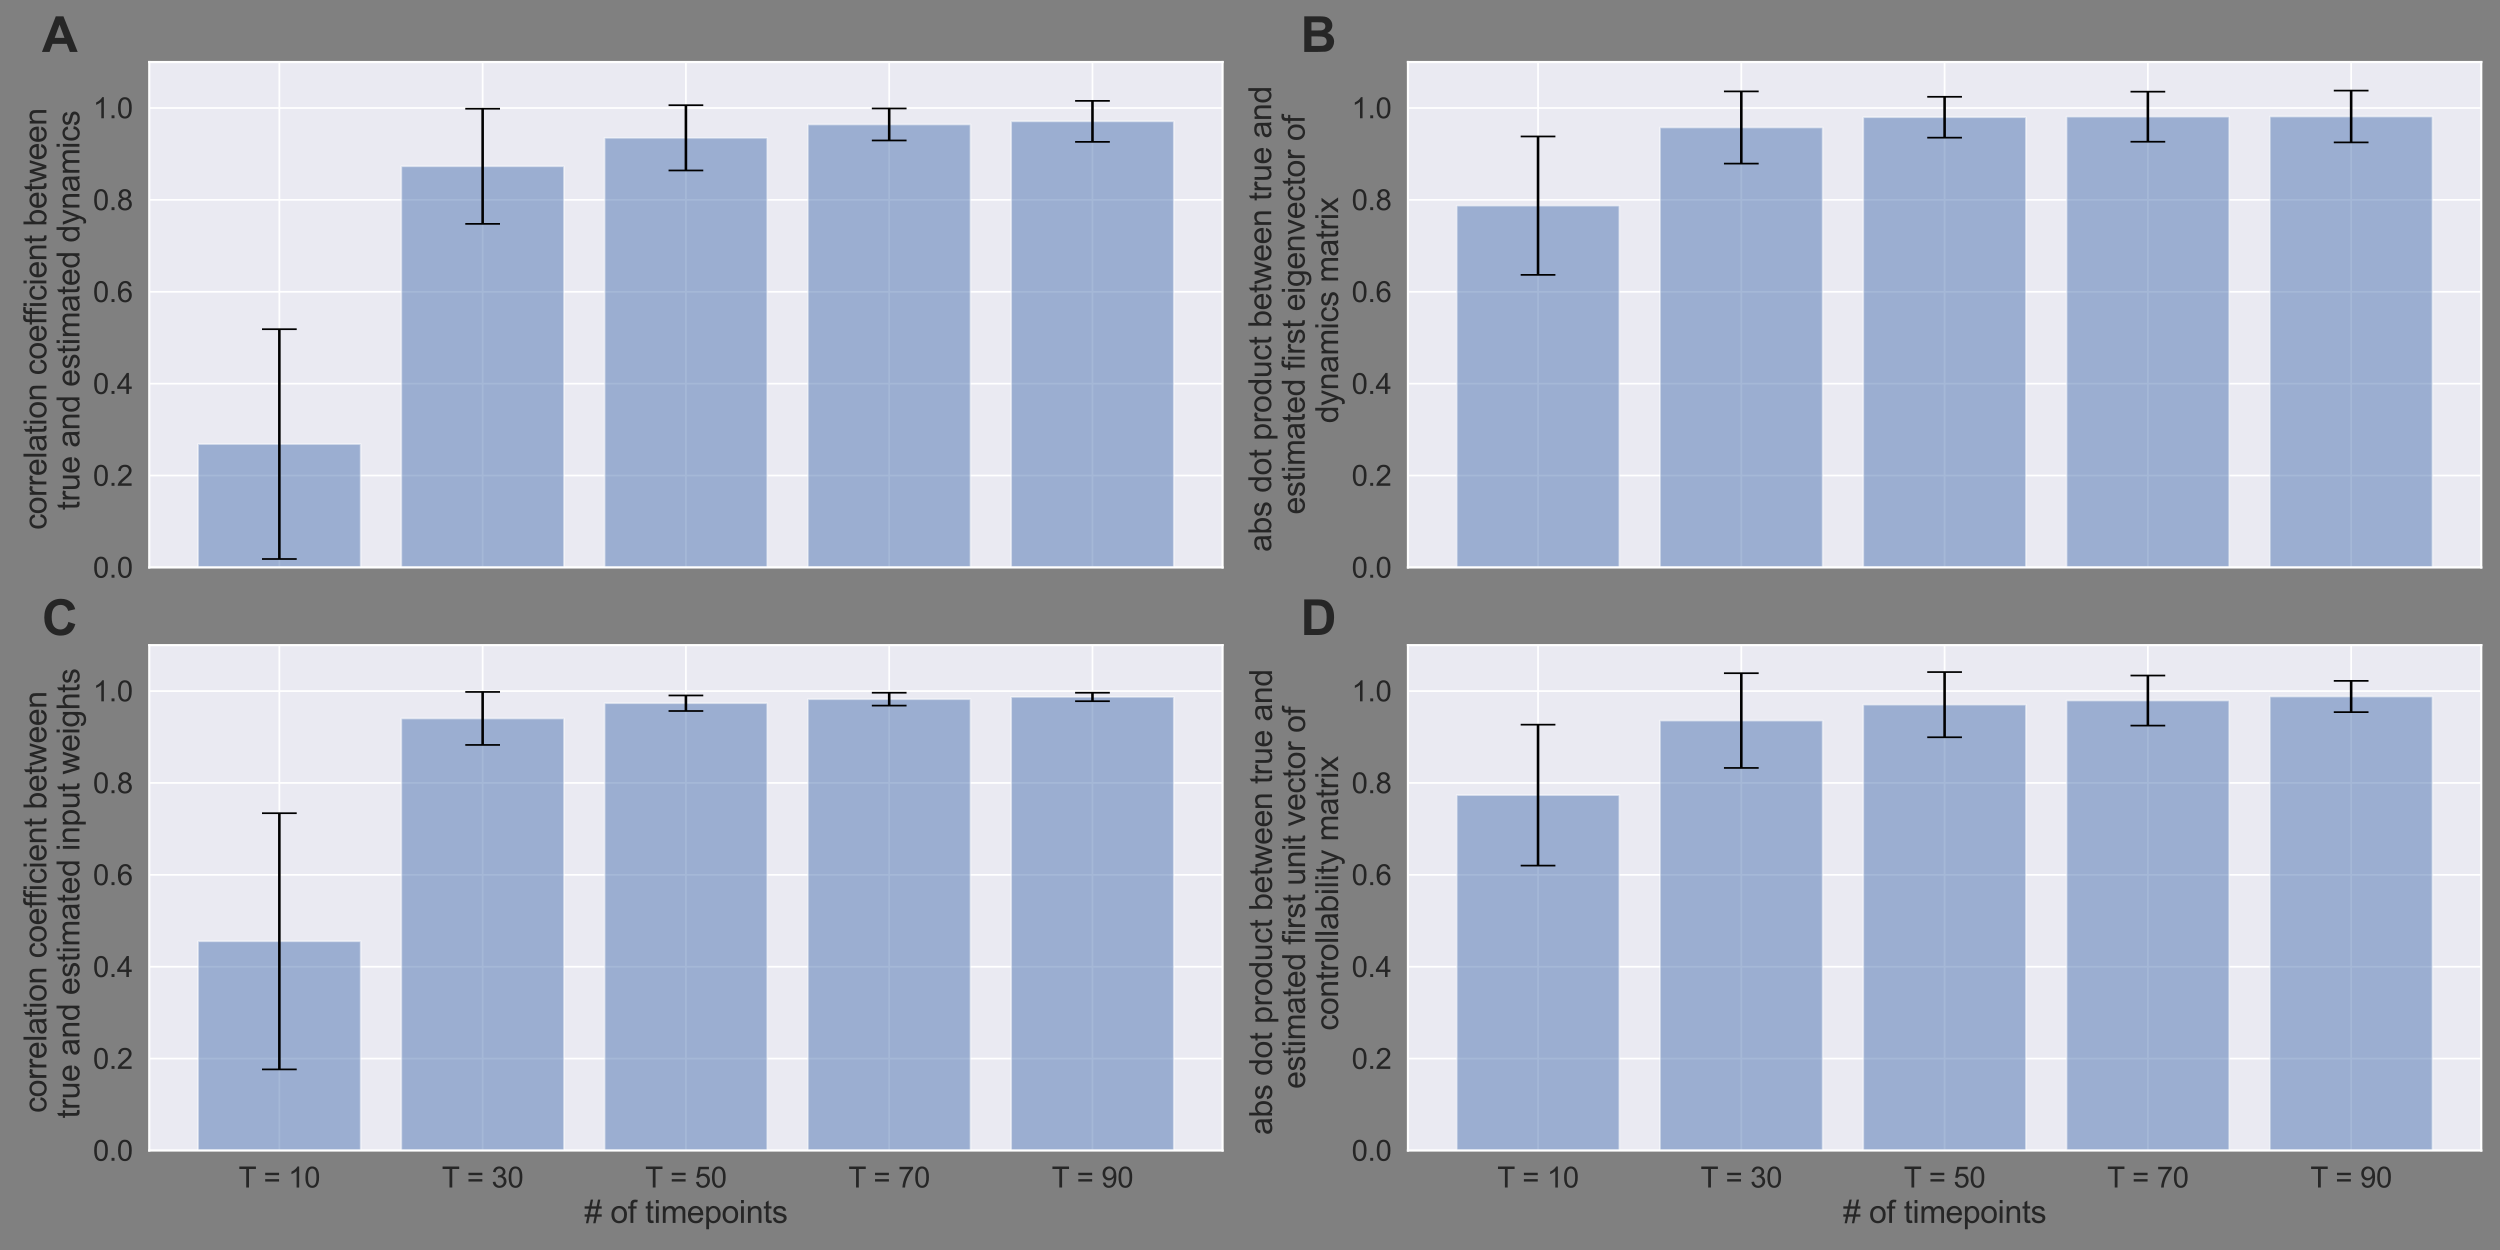 <?xml version="1.0" encoding="utf-8" standalone="no"?>
<!DOCTYPE svg PUBLIC "-//W3C//DTD SVG 1.1//EN"
  "http://www.w3.org/Graphics/SVG/1.1/DTD/svg11.dtd">
<svg xmlns:xlink="http://www.w3.org/1999/xlink" width="1440pt" height="720pt" viewBox="0 0 1440 720" xmlns="http://www.w3.org/2000/svg" version="1.1">
 <rect x="0" y="0" width="1440" height="720" fill="#808080" stroke="none"/>
 <defs>
  <style type="text/css">*{stroke-linejoin: round; stroke-linecap: butt}</style>
 </defs>
 <g id="figure_1">
  <g id="patch_1">
   <path d="M 0 720 
L 1440 720 
L 1440 0 
L 0 0 
L 0 720 
z
" style="fill: none"/>
  </g>
  <g id="axes_1">
   <g id="patch_2">
    <path d="M 85.975 326.85 
L 704.2 326.85 
L 704.2 35.742 
L 85.975 35.742 
z
" style="fill: #eaeaf2"/>
   </g>
   <g id="matplotlib.axis_1">
    <g id="xtick_1">
     <g id="line2d_1">
      <path d="M 160.911 326.85 
L 160.911 35.742 
" clip-path="url(#p336f0c2c2b)" style="fill: none; stroke: #ffffff; stroke-linecap: round"/>
     </g>
    </g>
    <g id="xtick_2">
     <g id="line2d_2">
      <path d="M 277.999 326.85 
L 277.999 35.742 
" clip-path="url(#p336f0c2c2b)" style="fill: none; stroke: #ffffff; stroke-linecap: round"/>
     </g>
    </g>
    <g id="xtick_3">
     <g id="line2d_3">
      <path d="M 395.087 326.85 
L 395.087 35.742 
" clip-path="url(#p336f0c2c2b)" style="fill: none; stroke: #ffffff; stroke-linecap: round"/>
     </g>
    </g>
    <g id="xtick_4">
     <g id="line2d_4">
      <path d="M 512.176 326.85 
L 512.176 35.742 
" clip-path="url(#p336f0c2c2b)" style="fill: none; stroke: #ffffff; stroke-linecap: round"/>
     </g>
    </g>
    <g id="xtick_5">
     <g id="line2d_5">
      <path d="M 629.264 326.85 
L 629.264 35.742 
" clip-path="url(#p336f0c2c2b)" style="fill: none; stroke: #ffffff; stroke-linecap: round"/>
     </g>
    </g>
   </g>
   <g id="matplotlib.axis_2">
    <g id="ytick_1">
     <g id="line2d_6">
      <path d="M 85.975 326.85 
L 704.2 326.85 
" clip-path="url(#p336f0c2c2b)" style="fill: none; stroke: #ffffff; stroke-linecap: round"/>
     </g>
     <g id="text_1">
      <!-- 0.0 -->
      <g style="fill: #262626" transform="translate(53.54 332.755)scale(0.165 -0.165)">
       <defs>
        <path id="ArialMT-30" d="M 266 2259 
Q 266 3072 433 3567 
Q 600 4063 929 4331 
Q 1259 4600 1759 4600 
Q 2128 4600 2406 4451 
Q 2684 4303 2865 4023 
Q 3047 3744 3150 3342 
Q 3253 2941 3253 2259 
Q 3253 1453 3087 958 
Q 2922 463 2592 192 
Q 2263 -78 1759 -78 
Q 1097 -78 719 397 
Q 266 969 266 2259 
z
M 844 2259 
Q 844 1131 1108 757 
Q 1372 384 1759 384 
Q 2147 384 2411 759 
Q 2675 1134 2675 2259 
Q 2675 3391 2411 3762 
Q 2147 4134 1753 4134 
Q 1366 4134 1134 3806 
Q 844 3388 844 2259 
z
" transform="scale(0.016)"/>
        <path id="ArialMT-2e" d="M 581 0 
L 581 641 
L 1222 641 
L 1222 0 
L 581 0 
z
" transform="scale(0.016)"/>
       </defs>
       <use xlink:href="#ArialMT-30"/>
       <use xlink:href="#ArialMT-2e" x="55.615"/>
       <use xlink:href="#ArialMT-30" x="83.398"/>
      </g>
     </g>
    </g>
    <g id="ytick_2">
     <g id="line2d_7">
      <path d="M 85.975 273.921 
L 704.2 273.921 
" clip-path="url(#p336f0c2c2b)" style="fill: none; stroke: #ffffff; stroke-linecap: round"/>
     </g>
     <g id="text_2">
      <!-- 0.2 -->
      <g style="fill: #262626" transform="translate(53.54 279.826)scale(0.165 -0.165)">
       <defs>
        <path id="ArialMT-32" d="M 3222 541 
L 3222 0 
L 194 0 
Q 188 203 259 391 
Q 375 700 629 1000 
Q 884 1300 1366 1694 
Q 2113 2306 2375 2664 
Q 2638 3022 2638 3341 
Q 2638 3675 2398 3904 
Q 2159 4134 1775 4134 
Q 1369 4134 1125 3890 
Q 881 3647 878 3216 
L 300 3275 
Q 359 3922 746 4261 
Q 1134 4600 1788 4600 
Q 2447 4600 2831 4234 
Q 3216 3869 3216 3328 
Q 3216 3053 3103 2787 
Q 2991 2522 2730 2228 
Q 2469 1934 1863 1422 
Q 1356 997 1212 845 
Q 1069 694 975 541 
L 3222 541 
z
" transform="scale(0.016)"/>
       </defs>
       <use xlink:href="#ArialMT-30"/>
       <use xlink:href="#ArialMT-2e" x="55.615"/>
       <use xlink:href="#ArialMT-32" x="83.398"/>
      </g>
     </g>
    </g>
    <g id="ytick_3">
     <g id="line2d_8">
      <path d="M 85.975 220.992 
L 704.2 220.992 
" clip-path="url(#p336f0c2c2b)" style="fill: none; stroke: #ffffff; stroke-linecap: round"/>
     </g>
     <g id="text_3">
      <!-- 0.4 -->
      <g style="fill: #262626" transform="translate(53.54 226.898)scale(0.165 -0.165)">
       <defs>
        <path id="ArialMT-34" d="M 2069 0 
L 2069 1097 
L 81 1097 
L 81 1613 
L 2172 4581 
L 2631 4581 
L 2631 1613 
L 3250 1613 
L 3250 1097 
L 2631 1097 
L 2631 0 
L 2069 0 
z
M 2069 1613 
L 2069 3678 
L 634 1613 
L 2069 1613 
z
" transform="scale(0.016)"/>
       </defs>
       <use xlink:href="#ArialMT-30"/>
       <use xlink:href="#ArialMT-2e" x="55.615"/>
       <use xlink:href="#ArialMT-34" x="83.398"/>
      </g>
     </g>
    </g>
    <g id="ytick_4">
     <g id="line2d_9">
      <path d="M 85.975 168.064 
L 704.2 168.064 
" clip-path="url(#p336f0c2c2b)" style="fill: none; stroke: #ffffff; stroke-linecap: round"/>
     </g>
     <g id="text_4">
      <!-- 0.6 -->
      <g style="fill: #262626" transform="translate(53.54 173.969)scale(0.165 -0.165)">
       <defs>
        <path id="ArialMT-36" d="M 3184 3459 
L 2625 3416 
Q 2550 3747 2413 3897 
Q 2184 4138 1850 4138 
Q 1581 4138 1378 3988 
Q 1113 3794 959 3422 
Q 806 3050 800 2363 
Q 1003 2672 1297 2822 
Q 1591 2972 1913 2972 
Q 2475 2972 2870 2558 
Q 3266 2144 3266 1488 
Q 3266 1056 3080 686 
Q 2894 316 2569 119 
Q 2244 -78 1831 -78 
Q 1128 -78 684 439 
Q 241 956 241 2144 
Q 241 3472 731 4075 
Q 1159 4600 1884 4600 
Q 2425 4600 2770 4297 
Q 3116 3994 3184 3459 
z
M 888 1484 
Q 888 1194 1011 928 
Q 1134 663 1356 523 
Q 1578 384 1822 384 
Q 2178 384 2434 671 
Q 2691 959 2691 1453 
Q 2691 1928 2437 2201 
Q 2184 2475 1800 2475 
Q 1419 2475 1153 2201 
Q 888 1928 888 1484 
z
" transform="scale(0.016)"/>
       </defs>
       <use xlink:href="#ArialMT-30"/>
       <use xlink:href="#ArialMT-2e" x="55.615"/>
       <use xlink:href="#ArialMT-36" x="83.398"/>
      </g>
     </g>
    </g>
    <g id="ytick_5">
     <g id="line2d_10">
      <path d="M 85.975 115.135 
L 704.2 115.135 
" clip-path="url(#p336f0c2c2b)" style="fill: none; stroke: #ffffff; stroke-linecap: round"/>
     </g>
     <g id="text_5">
      <!-- 0.8 -->
      <g style="fill: #262626" transform="translate(53.54 121.04)scale(0.165 -0.165)">
       <defs>
        <path id="ArialMT-38" d="M 1131 2484 
Q 781 2613 612 2850 
Q 444 3088 444 3419 
Q 444 3919 803 4259 
Q 1163 4600 1759 4600 
Q 2359 4600 2725 4251 
Q 3091 3903 3091 3403 
Q 3091 3084 2923 2848 
Q 2756 2613 2416 2484 
Q 2838 2347 3058 2040 
Q 3278 1734 3278 1309 
Q 3278 722 2862 322 
Q 2447 -78 1769 -78 
Q 1091 -78 675 323 
Q 259 725 259 1325 
Q 259 1772 486 2073 
Q 713 2375 1131 2484 
z
M 1019 3438 
Q 1019 3113 1228 2906 
Q 1438 2700 1772 2700 
Q 2097 2700 2305 2904 
Q 2513 3109 2513 3406 
Q 2513 3716 2298 3927 
Q 2084 4138 1766 4138 
Q 1444 4138 1231 3931 
Q 1019 3725 1019 3438 
z
M 838 1322 
Q 838 1081 952 856 
Q 1066 631 1291 507 
Q 1516 384 1775 384 
Q 2178 384 2440 643 
Q 2703 903 2703 1303 
Q 2703 1709 2433 1975 
Q 2163 2241 1756 2241 
Q 1359 2241 1098 1978 
Q 838 1716 838 1322 
z
" transform="scale(0.016)"/>
       </defs>
       <use xlink:href="#ArialMT-30"/>
       <use xlink:href="#ArialMT-2e" x="55.615"/>
       <use xlink:href="#ArialMT-38" x="83.398"/>
      </g>
     </g>
    </g>
    <g id="ytick_6">
     <g id="line2d_11">
      <path d="M 85.975 62.206 
L 704.2 62.206 
" clip-path="url(#p336f0c2c2b)" style="fill: none; stroke: #ffffff; stroke-linecap: round"/>
     </g>
     <g id="text_6">
      <!-- 1.0 -->
      <g style="fill: #262626" transform="translate(53.54 68.111)scale(0.165 -0.165)">
       <defs>
        <path id="ArialMT-31" d="M 2384 0 
L 1822 0 
L 1822 3584 
Q 1619 3391 1289 3197 
Q 959 3003 697 2906 
L 697 3450 
Q 1169 3672 1522 3987 
Q 1875 4303 2022 4600 
L 2384 4600 
L 2384 0 
z
" transform="scale(0.016)"/>
       </defs>
       <use xlink:href="#ArialMT-31"/>
       <use xlink:href="#ArialMT-2e" x="55.615"/>
       <use xlink:href="#ArialMT-30" x="83.398"/>
      </g>
     </g>
    </g>
    <g id="text_7">
     <!-- correlation coefficient between  -->
     <g style="fill: #262626" transform="translate(26.713 305.201)rotate(-90)scale(0.18 -0.18)">
      <defs>
       <path id="ArialMT-63" d="M 2588 1216 
L 3141 1144 
Q 3050 572 2676 248 
Q 2303 -75 1759 -75 
Q 1078 -75 664 370 
Q 250 816 250 1647 
Q 250 2184 428 2587 
Q 606 2991 970 3192 
Q 1334 3394 1763 3394 
Q 2303 3394 2647 3120 
Q 2991 2847 3088 2344 
L 2541 2259 
Q 2463 2594 2264 2762 
Q 2066 2931 1784 2931 
Q 1359 2931 1093 2626 
Q 828 2322 828 1663 
Q 828 994 1084 691 
Q 1341 388 1753 388 
Q 2084 388 2306 591 
Q 2528 794 2588 1216 
z
" transform="scale(0.016)"/>
       <path id="ArialMT-6f" d="M 213 1659 
Q 213 2581 725 3025 
Q 1153 3394 1769 3394 
Q 2453 3394 2887 2945 
Q 3322 2497 3322 1706 
Q 3322 1066 3130 698 
Q 2938 331 2570 128 
Q 2203 -75 1769 -75 
Q 1072 -75 642 372 
Q 213 819 213 1659 
z
M 791 1659 
Q 791 1022 1069 705 
Q 1347 388 1769 388 
Q 2188 388 2466 706 
Q 2744 1025 2744 1678 
Q 2744 2294 2464 2611 
Q 2184 2928 1769 2928 
Q 1347 2928 1069 2612 
Q 791 2297 791 1659 
z
" transform="scale(0.016)"/>
       <path id="ArialMT-72" d="M 416 0 
L 416 3319 
L 922 3319 
L 922 2816 
Q 1116 3169 1280 3281 
Q 1444 3394 1641 3394 
Q 1925 3394 2219 3213 
L 2025 2691 
Q 1819 2813 1613 2813 
Q 1428 2813 1281 2702 
Q 1134 2591 1072 2394 
Q 978 2094 978 1738 
L 978 0 
L 416 0 
z
" transform="scale(0.016)"/>
       <path id="ArialMT-65" d="M 2694 1069 
L 3275 997 
Q 3138 488 2766 206 
Q 2394 -75 1816 -75 
Q 1088 -75 661 373 
Q 234 822 234 1631 
Q 234 2469 665 2931 
Q 1097 3394 1784 3394 
Q 2450 3394 2872 2941 
Q 3294 2488 3294 1666 
Q 3294 1616 3291 1516 
L 816 1516 
Q 847 969 1125 678 
Q 1403 388 1819 388 
Q 2128 388 2347 550 
Q 2566 713 2694 1069 
z
M 847 1978 
L 2700 1978 
Q 2663 2397 2488 2606 
Q 2219 2931 1791 2931 
Q 1403 2931 1139 2672 
Q 875 2413 847 1978 
z
" transform="scale(0.016)"/>
       <path id="ArialMT-6c" d="M 409 0 
L 409 4581 
L 972 4581 
L 972 0 
L 409 0 
z
" transform="scale(0.016)"/>
       <path id="ArialMT-61" d="M 2588 409 
Q 2275 144 1986 34 
Q 1697 -75 1366 -75 
Q 819 -75 525 192 
Q 231 459 231 875 
Q 231 1119 342 1320 
Q 453 1522 633 1644 
Q 813 1766 1038 1828 
Q 1203 1872 1538 1913 
Q 2219 1994 2541 2106 
Q 2544 2222 2544 2253 
Q 2544 2597 2384 2738 
Q 2169 2928 1744 2928 
Q 1347 2928 1158 2789 
Q 969 2650 878 2297 
L 328 2372 
Q 403 2725 575 2942 
Q 747 3159 1072 3276 
Q 1397 3394 1825 3394 
Q 2250 3394 2515 3294 
Q 2781 3194 2906 3042 
Q 3031 2891 3081 2659 
Q 3109 2516 3109 2141 
L 3109 1391 
Q 3109 606 3145 398 
Q 3181 191 3288 0 
L 2700 0 
Q 2613 175 2588 409 
z
M 2541 1666 
Q 2234 1541 1622 1453 
Q 1275 1403 1131 1340 
Q 988 1278 909 1158 
Q 831 1038 831 891 
Q 831 666 1001 516 
Q 1172 366 1500 366 
Q 1825 366 2078 508 
Q 2331 650 2450 897 
Q 2541 1088 2541 1459 
L 2541 1666 
z
" transform="scale(0.016)"/>
       <path id="ArialMT-74" d="M 1650 503 
L 1731 6 
Q 1494 -44 1306 -44 
Q 1000 -44 831 53 
Q 663 150 594 308 
Q 525 466 525 972 
L 525 2881 
L 113 2881 
L 113 3319 
L 525 3319 
L 525 4141 
L 1084 4478 
L 1084 3319 
L 1650 3319 
L 1650 2881 
L 1084 2881 
L 1084 941 
Q 1084 700 1114 631 
Q 1144 563 1211 522 
Q 1278 481 1403 481 
Q 1497 481 1650 503 
z
" transform="scale(0.016)"/>
       <path id="ArialMT-69" d="M 425 3934 
L 425 4581 
L 988 4581 
L 988 3934 
L 425 3934 
z
M 425 0 
L 425 3319 
L 988 3319 
L 988 0 
L 425 0 
z
" transform="scale(0.016)"/>
       <path id="ArialMT-6e" d="M 422 0 
L 422 3319 
L 928 3319 
L 928 2847 
Q 1294 3394 1984 3394 
Q 2284 3394 2536 3286 
Q 2788 3178 2913 3003 
Q 3038 2828 3088 2588 
Q 3119 2431 3119 2041 
L 3119 0 
L 2556 0 
L 2556 2019 
Q 2556 2363 2490 2533 
Q 2425 2703 2258 2804 
Q 2091 2906 1866 2906 
Q 1506 2906 1245 2678 
Q 984 2450 984 1813 
L 984 0 
L 422 0 
z
" transform="scale(0.016)"/>
       <path id="ArialMT-20" transform="scale(0.016)"/>
       <path id="ArialMT-66" d="M 556 0 
L 556 2881 
L 59 2881 
L 59 3319 
L 556 3319 
L 556 3672 
Q 556 4006 616 4169 
Q 697 4388 901 4523 
Q 1106 4659 1475 4659 
Q 1713 4659 2000 4603 
L 1916 4113 
Q 1741 4144 1584 4144 
Q 1328 4144 1222 4034 
Q 1116 3925 1116 3625 
L 1116 3319 
L 1763 3319 
L 1763 2881 
L 1116 2881 
L 1116 0 
L 556 0 
z
" transform="scale(0.016)"/>
       <path id="ArialMT-62" d="M 941 0 
L 419 0 
L 419 4581 
L 981 4581 
L 981 2947 
Q 1338 3394 1891 3394 
Q 2197 3394 2470 3270 
Q 2744 3147 2920 2923 
Q 3097 2700 3197 2384 
Q 3297 2069 3297 1709 
Q 3297 856 2875 390 
Q 2453 -75 1863 -75 
Q 1275 -75 941 416 
L 941 0 
z
M 934 1684 
Q 934 1088 1097 822 
Q 1363 388 1816 388 
Q 2184 388 2453 708 
Q 2722 1028 2722 1663 
Q 2722 2313 2464 2622 
Q 2206 2931 1841 2931 
Q 1472 2931 1203 2611 
Q 934 2291 934 1684 
z
" transform="scale(0.016)"/>
       <path id="ArialMT-77" d="M 1034 0 
L 19 3319 
L 600 3319 
L 1128 1403 
L 1325 691 
Q 1338 744 1497 1375 
L 2025 3319 
L 2603 3319 
L 3100 1394 
L 3266 759 
L 3456 1400 
L 4025 3319 
L 4572 3319 
L 3534 0 
L 2950 0 
L 2422 1988 
L 2294 2553 
L 1622 0 
L 1034 0 
z
" transform="scale(0.016)"/>
      </defs>
      <use xlink:href="#ArialMT-63"/>
      <use xlink:href="#ArialMT-6f" x="50"/>
      <use xlink:href="#ArialMT-72" x="105.615"/>
      <use xlink:href="#ArialMT-72" x="138.916"/>
      <use xlink:href="#ArialMT-65" x="172.217"/>
      <use xlink:href="#ArialMT-6c" x="227.832"/>
      <use xlink:href="#ArialMT-61" x="250.049"/>
      <use xlink:href="#ArialMT-74" x="305.664"/>
      <use xlink:href="#ArialMT-69" x="333.447"/>
      <use xlink:href="#ArialMT-6f" x="355.664"/>
      <use xlink:href="#ArialMT-6e" x="411.279"/>
      <use xlink:href="#ArialMT-20" x="466.895"/>
      <use xlink:href="#ArialMT-63" x="494.678"/>
      <use xlink:href="#ArialMT-6f" x="544.678"/>
      <use xlink:href="#ArialMT-65" x="600.293"/>
      <use xlink:href="#ArialMT-66" x="655.908"/>
      <use xlink:href="#ArialMT-66" x="681.941"/>
      <use xlink:href="#ArialMT-69" x="709.725"/>
      <use xlink:href="#ArialMT-63" x="731.941"/>
      <use xlink:href="#ArialMT-69" x="781.941"/>
      <use xlink:href="#ArialMT-65" x="804.158"/>
      <use xlink:href="#ArialMT-6e" x="859.773"/>
      <use xlink:href="#ArialMT-74" x="915.389"/>
      <use xlink:href="#ArialMT-20" x="943.172"/>
      <use xlink:href="#ArialMT-62" x="970.955"/>
      <use xlink:href="#ArialMT-65" x="1026.57"/>
      <use xlink:href="#ArialMT-74" x="1082.186"/>
      <use xlink:href="#ArialMT-77" x="1109.969"/>
      <use xlink:href="#ArialMT-65" x="1182.186"/>
      <use xlink:href="#ArialMT-65" x="1237.801"/>
      <use xlink:href="#ArialMT-6e" x="1293.416"/>
      <use xlink:href="#ArialMT-20" x="1349.031"/>
     </g>
     <!--  true and estimated dynamics -->
     <g style="fill: #262626" transform="translate(45.752 298.846)rotate(-90)scale(0.18 -0.18)">
      <defs>
       <path id="ArialMT-75" d="M 2597 0 
L 2597 488 
Q 2209 -75 1544 -75 
Q 1250 -75 995 37 
Q 741 150 617 320 
Q 494 491 444 738 
Q 409 903 409 1263 
L 409 3319 
L 972 3319 
L 972 1478 
Q 972 1038 1006 884 
Q 1059 663 1231 536 
Q 1403 409 1656 409 
Q 1909 409 2131 539 
Q 2353 669 2445 892 
Q 2538 1116 2538 1541 
L 2538 3319 
L 3100 3319 
L 3100 0 
L 2597 0 
z
" transform="scale(0.016)"/>
       <path id="ArialMT-64" d="M 2575 0 
L 2575 419 
Q 2259 -75 1647 -75 
Q 1250 -75 917 144 
Q 584 363 401 755 
Q 219 1147 219 1656 
Q 219 2153 384 2558 
Q 550 2963 881 3178 
Q 1213 3394 1622 3394 
Q 1922 3394 2156 3267 
Q 2391 3141 2538 2938 
L 2538 4581 
L 3097 4581 
L 3097 0 
L 2575 0 
z
M 797 1656 
Q 797 1019 1065 703 
Q 1334 388 1700 388 
Q 2069 388 2326 689 
Q 2584 991 2584 1609 
Q 2584 2291 2321 2609 
Q 2059 2928 1675 2928 
Q 1300 2928 1048 2622 
Q 797 2316 797 1656 
z
" transform="scale(0.016)"/>
       <path id="ArialMT-73" d="M 197 991 
L 753 1078 
Q 800 744 1014 566 
Q 1228 388 1613 388 
Q 2000 388 2187 545 
Q 2375 703 2375 916 
Q 2375 1106 2209 1216 
Q 2094 1291 1634 1406 
Q 1016 1563 777 1677 
Q 538 1791 414 1992 
Q 291 2194 291 2438 
Q 291 2659 392 2848 
Q 494 3038 669 3163 
Q 800 3259 1026 3326 
Q 1253 3394 1513 3394 
Q 1903 3394 2198 3281 
Q 2494 3169 2634 2976 
Q 2775 2784 2828 2463 
L 2278 2388 
Q 2241 2644 2061 2787 
Q 1881 2931 1553 2931 
Q 1166 2931 1000 2803 
Q 834 2675 834 2503 
Q 834 2394 903 2306 
Q 972 2216 1119 2156 
Q 1203 2125 1616 2013 
Q 2213 1853 2448 1751 
Q 2684 1650 2818 1456 
Q 2953 1263 2953 975 
Q 2953 694 2789 445 
Q 2625 197 2315 61 
Q 2006 -75 1616 -75 
Q 969 -75 630 194 
Q 291 463 197 991 
z
" transform="scale(0.016)"/>
       <path id="ArialMT-6d" d="M 422 0 
L 422 3319 
L 925 3319 
L 925 2853 
Q 1081 3097 1340 3245 
Q 1600 3394 1931 3394 
Q 2300 3394 2536 3241 
Q 2772 3088 2869 2813 
Q 3263 3394 3894 3394 
Q 4388 3394 4653 3120 
Q 4919 2847 4919 2278 
L 4919 0 
L 4359 0 
L 4359 2091 
Q 4359 2428 4304 2576 
Q 4250 2725 4106 2815 
Q 3963 2906 3769 2906 
Q 3419 2906 3187 2673 
Q 2956 2441 2956 1928 
L 2956 0 
L 2394 0 
L 2394 2156 
Q 2394 2531 2256 2718 
Q 2119 2906 1806 2906 
Q 1569 2906 1367 2781 
Q 1166 2656 1075 2415 
Q 984 2175 984 1722 
L 984 0 
L 422 0 
z
" transform="scale(0.016)"/>
       <path id="ArialMT-79" d="M 397 -1278 
L 334 -750 
Q 519 -800 656 -800 
Q 844 -800 956 -737 
Q 1069 -675 1141 -563 
Q 1194 -478 1313 -144 
Q 1328 -97 1363 -6 
L 103 3319 
L 709 3319 
L 1400 1397 
Q 1534 1031 1641 628 
Q 1738 1016 1872 1384 
L 2581 3319 
L 3144 3319 
L 1881 -56 
Q 1678 -603 1566 -809 
Q 1416 -1088 1222 -1217 
Q 1028 -1347 759 -1347 
Q 597 -1347 397 -1278 
z
" transform="scale(0.016)"/>
      </defs>
      <use xlink:href="#ArialMT-20"/>
      <use xlink:href="#ArialMT-74" x="27.783"/>
      <use xlink:href="#ArialMT-72" x="55.566"/>
      <use xlink:href="#ArialMT-75" x="88.867"/>
      <use xlink:href="#ArialMT-65" x="144.482"/>
      <use xlink:href="#ArialMT-20" x="200.098"/>
      <use xlink:href="#ArialMT-61" x="227.881"/>
      <use xlink:href="#ArialMT-6e" x="283.496"/>
      <use xlink:href="#ArialMT-64" x="339.111"/>
      <use xlink:href="#ArialMT-20" x="394.727"/>
      <use xlink:href="#ArialMT-65" x="422.51"/>
      <use xlink:href="#ArialMT-73" x="478.125"/>
      <use xlink:href="#ArialMT-74" x="528.125"/>
      <use xlink:href="#ArialMT-69" x="555.908"/>
      <use xlink:href="#ArialMT-6d" x="578.125"/>
      <use xlink:href="#ArialMT-61" x="661.426"/>
      <use xlink:href="#ArialMT-74" x="717.041"/>
      <use xlink:href="#ArialMT-65" x="744.824"/>
      <use xlink:href="#ArialMT-64" x="800.439"/>
      <use xlink:href="#ArialMT-20" x="856.055"/>
      <use xlink:href="#ArialMT-64" x="883.838"/>
      <use xlink:href="#ArialMT-79" x="939.453"/>
      <use xlink:href="#ArialMT-6e" x="989.453"/>
      <use xlink:href="#ArialMT-61" x="1045.068"/>
      <use xlink:href="#ArialMT-6d" x="1100.684"/>
      <use xlink:href="#ArialMT-69" x="1183.984"/>
      <use xlink:href="#ArialMT-63" x="1206.201"/>
      <use xlink:href="#ArialMT-73" x="1256.201"/>
     </g>
    </g>
   </g>
   <g id="patch_3">
    <path d="M 114.076 326.85 
L 207.747 326.85 
L 207.747 255.797 
L 114.076 255.797 
z
" clip-path="url(#p336f0c2c2b)" style="fill: #4c72b0; opacity: 0.5; stroke: #ffffff; stroke-linejoin: miter"/>
   </g>
   <g id="patch_4">
    <path d="M 231.164 326.85 
L 324.835 326.85 
L 324.835 95.78 
L 231.164 95.78 
z
" clip-path="url(#p336f0c2c2b)" style="fill: #4c72b0; opacity: 0.5; stroke: #ffffff; stroke-linejoin: miter"/>
   </g>
   <g id="patch_5">
    <path d="M 348.252 326.85 
L 441.923 326.85 
L 441.923 79.393 
L 348.252 79.393 
z
" clip-path="url(#p336f0c2c2b)" style="fill: #4c72b0; opacity: 0.5; stroke: #ffffff; stroke-linejoin: miter"/>
   </g>
   <g id="patch_6">
    <path d="M 465.34 326.85 
L 559.011 326.85 
L 559.011 71.682 
L 465.34 71.682 
z
" clip-path="url(#p336f0c2c2b)" style="fill: #4c72b0; opacity: 0.5; stroke: #ffffff; stroke-linejoin: miter"/>
   </g>
   <g id="patch_7">
    <path d="M 582.428 326.85 
L 676.099 326.85 
L 676.099 69.906 
L 582.428 69.906 
z
" clip-path="url(#p336f0c2c2b)" style="fill: #4c72b0; opacity: 0.5; stroke: #ffffff; stroke-linejoin: miter"/>
   </g>
   <g id="LineCollection_1">
    <path d="M 160.911 321.973 
L 160.911 189.62 
" clip-path="url(#p336f0c2c2b)" style="fill: none; stroke: #000000; stroke-width: 1.5"/>
    <path d="M 277.999 128.933 
L 277.999 62.626 
" clip-path="url(#p336f0c2c2b)" style="fill: none; stroke: #000000; stroke-width: 1.5"/>
    <path d="M 395.087 98.19 
L 395.087 60.596 
" clip-path="url(#p336f0c2c2b)" style="fill: none; stroke: #000000; stroke-width: 1.5"/>
    <path d="M 512.176 80.894 
L 512.176 62.471 
" clip-path="url(#p336f0c2c2b)" style="fill: none; stroke: #000000; stroke-width: 1.5"/>
    <path d="M 629.264 81.718 
L 629.264 58.094 
" clip-path="url(#p336f0c2c2b)" style="fill: none; stroke: #000000; stroke-width: 1.5"/>
   </g>
   <g id="line2d_12">
    <defs>
     <path id="m8c03e7d76c" d="M 10 0 
L -10 -0 
" style="stroke: #000000"/>
    </defs>
    <g clip-path="url(#p336f0c2c2b)">
     <use xlink:href="#m8c03e7d76c" x="160.911" y="321.973" style="stroke: #000000"/>
     <use xlink:href="#m8c03e7d76c" x="277.999" y="128.933" style="stroke: #000000"/>
     <use xlink:href="#m8c03e7d76c" x="395.087" y="98.19" style="stroke: #000000"/>
     <use xlink:href="#m8c03e7d76c" x="512.176" y="80.894" style="stroke: #000000"/>
     <use xlink:href="#m8c03e7d76c" x="629.264" y="81.718" style="stroke: #000000"/>
    </g>
   </g>
   <g id="line2d_13">
    <g clip-path="url(#p336f0c2c2b)">
     <use xlink:href="#m8c03e7d76c" x="160.911" y="189.62" style="stroke: #000000"/>
     <use xlink:href="#m8c03e7d76c" x="277.999" y="62.626" style="stroke: #000000"/>
     <use xlink:href="#m8c03e7d76c" x="395.087" y="60.596" style="stroke: #000000"/>
     <use xlink:href="#m8c03e7d76c" x="512.176" y="62.471" style="stroke: #000000"/>
     <use xlink:href="#m8c03e7d76c" x="629.264" y="58.094" style="stroke: #000000"/>
    </g>
   </g>
   <g id="patch_8">
    <path d="M 85.975 326.85 
L 85.975 35.742 
" style="fill: none; stroke: #ffffff; stroke-width: 1.25; stroke-linejoin: miter; stroke-linecap: square"/>
   </g>
   <g id="patch_9">
    <path d="M 704.2 326.85 
L 704.2 35.742 
" style="fill: none; stroke: #ffffff; stroke-width: 1.25; stroke-linejoin: miter; stroke-linecap: square"/>
   </g>
   <g id="patch_10">
    <path d="M 85.975 326.85 
L 704.2 326.85 
" style="fill: none; stroke: #ffffff; stroke-width: 1.25; stroke-linejoin: miter; stroke-linecap: square"/>
   </g>
   <g id="patch_11">
    <path d="M 85.975 35.742 
L 704.2 35.742 
" style="fill: none; stroke: #ffffff; stroke-width: 1.25; stroke-linejoin: miter; stroke-linecap: square"/>
   </g>
   <g id="text_8">
    <!-- A -->
    <g style="fill: #262626" transform="translate(24.152 29.92)scale(0.28 -0.28)">
     <defs>
      <path id="Arial-BoldMT-41" d="M 4597 0 
L 3591 0 
L 3191 1041 
L 1359 1041 
L 981 0 
L 0 0 
L 1784 4581 
L 2763 4581 
L 4597 0 
z
M 2894 1813 
L 2263 3513 
L 1644 1813 
L 2894 1813 
z
" transform="scale(0.016)"/>
     </defs>
     <use xlink:href="#Arial-BoldMT-41"/>
    </g>
   </g>
  </g>
  <g id="axes_2">
   <g id="patch_12">
    <path d="M 810.975 326.85 
L 1429.2 326.85 
L 1429.2 35.742 
L 810.975 35.742 
z
" style="fill: #eaeaf2"/>
   </g>
   <g id="matplotlib.axis_3">
    <g id="xtick_6">
     <g id="line2d_14">
      <path d="M 885.911 326.85 
L 885.911 35.742 
" clip-path="url(#pf3c262733f)" style="fill: none; stroke: #ffffff; stroke-linecap: round"/>
     </g>
    </g>
    <g id="xtick_7">
     <g id="line2d_15">
      <path d="M 1002.999 326.85 
L 1002.999 35.742 
" clip-path="url(#pf3c262733f)" style="fill: none; stroke: #ffffff; stroke-linecap: round"/>
     </g>
    </g>
    <g id="xtick_8">
     <g id="line2d_16">
      <path d="M 1120.088 326.85 
L 1120.088 35.742 
" clip-path="url(#pf3c262733f)" style="fill: none; stroke: #ffffff; stroke-linecap: round"/>
     </g>
    </g>
    <g id="xtick_9">
     <g id="line2d_17">
      <path d="M 1237.176 326.85 
L 1237.176 35.742 
" clip-path="url(#pf3c262733f)" style="fill: none; stroke: #ffffff; stroke-linecap: round"/>
     </g>
    </g>
    <g id="xtick_10">
     <g id="line2d_18">
      <path d="M 1354.264 326.85 
L 1354.264 35.742 
" clip-path="url(#pf3c262733f)" style="fill: none; stroke: #ffffff; stroke-linecap: round"/>
     </g>
    </g>
   </g>
   <g id="matplotlib.axis_4">
    <g id="ytick_7">
     <g id="line2d_19">
      <path d="M 810.975 326.85 
L 1429.2 326.85 
" clip-path="url(#pf3c262733f)" style="fill: none; stroke: #ffffff; stroke-linecap: round"/>
     </g>
     <g id="text_9">
      <!-- 0.0 -->
      <g style="fill: #262626" transform="translate(778.54 332.755)scale(0.165 -0.165)">
       <use xlink:href="#ArialMT-30"/>
       <use xlink:href="#ArialMT-2e" x="55.615"/>
       <use xlink:href="#ArialMT-30" x="83.398"/>
      </g>
     </g>
    </g>
    <g id="ytick_8">
     <g id="line2d_20">
      <path d="M 810.975 273.921 
L 1429.2 273.921 
" clip-path="url(#pf3c262733f)" style="fill: none; stroke: #ffffff; stroke-linecap: round"/>
     </g>
     <g id="text_10">
      <!-- 0.2 -->
      <g style="fill: #262626" transform="translate(778.54 279.826)scale(0.165 -0.165)">
       <use xlink:href="#ArialMT-30"/>
       <use xlink:href="#ArialMT-2e" x="55.615"/>
       <use xlink:href="#ArialMT-32" x="83.398"/>
      </g>
     </g>
    </g>
    <g id="ytick_9">
     <g id="line2d_21">
      <path d="M 810.975 220.992 
L 1429.2 220.992 
" clip-path="url(#pf3c262733f)" style="fill: none; stroke: #ffffff; stroke-linecap: round"/>
     </g>
     <g id="text_11">
      <!-- 0.4 -->
      <g style="fill: #262626" transform="translate(778.54 226.898)scale(0.165 -0.165)">
       <use xlink:href="#ArialMT-30"/>
       <use xlink:href="#ArialMT-2e" x="55.615"/>
       <use xlink:href="#ArialMT-34" x="83.398"/>
      </g>
     </g>
    </g>
    <g id="ytick_10">
     <g id="line2d_22">
      <path d="M 810.975 168.064 
L 1429.2 168.064 
" clip-path="url(#pf3c262733f)" style="fill: none; stroke: #ffffff; stroke-linecap: round"/>
     </g>
     <g id="text_12">
      <!-- 0.6 -->
      <g style="fill: #262626" transform="translate(778.54 173.969)scale(0.165 -0.165)">
       <use xlink:href="#ArialMT-30"/>
       <use xlink:href="#ArialMT-2e" x="55.615"/>
       <use xlink:href="#ArialMT-36" x="83.398"/>
      </g>
     </g>
    </g>
    <g id="ytick_11">
     <g id="line2d_23">
      <path d="M 810.975 115.135 
L 1429.2 115.135 
" clip-path="url(#pf3c262733f)" style="fill: none; stroke: #ffffff; stroke-linecap: round"/>
     </g>
     <g id="text_13">
      <!-- 0.8 -->
      <g style="fill: #262626" transform="translate(778.54 121.04)scale(0.165 -0.165)">
       <use xlink:href="#ArialMT-30"/>
       <use xlink:href="#ArialMT-2e" x="55.615"/>
       <use xlink:href="#ArialMT-38" x="83.398"/>
      </g>
     </g>
    </g>
    <g id="ytick_12">
     <g id="line2d_24">
      <path d="M 810.975 62.206 
L 1429.2 62.206 
" clip-path="url(#pf3c262733f)" style="fill: none; stroke: #ffffff; stroke-linecap: round"/>
     </g>
     <g id="text_14">
      <!-- 1.0 -->
      <g style="fill: #262626" transform="translate(778.54 68.111)scale(0.165 -0.165)">
       <use xlink:href="#ArialMT-31"/>
       <use xlink:href="#ArialMT-2e" x="55.615"/>
       <use xlink:href="#ArialMT-30" x="83.398"/>
      </g>
     </g>
    </g>
    <g id="text_15">
     <!-- abs dot product between true and  -->
     <g style="fill: #262626" transform="translate(732.201 317.879)rotate(-90)scale(0.18 -0.18)">
      <defs>
       <path id="ArialMT-70" d="M 422 -1272 
L 422 3319 
L 934 3319 
L 934 2888 
Q 1116 3141 1344 3267 
Q 1572 3394 1897 3394 
Q 2322 3394 2647 3175 
Q 2972 2956 3137 2557 
Q 3303 2159 3303 1684 
Q 3303 1175 3120 767 
Q 2938 359 2589 142 
Q 2241 -75 1856 -75 
Q 1575 -75 1351 44 
Q 1128 163 984 344 
L 984 -1272 
L 422 -1272 
z
M 931 1641 
Q 931 1000 1190 694 
Q 1450 388 1819 388 
Q 2194 388 2461 705 
Q 2728 1022 2728 1688 
Q 2728 2322 2467 2637 
Q 2206 2953 1844 2953 
Q 1484 2953 1207 2617 
Q 931 2281 931 1641 
z
" transform="scale(0.016)"/>
      </defs>
      <use xlink:href="#ArialMT-61"/>
      <use xlink:href="#ArialMT-62" x="55.615"/>
      <use xlink:href="#ArialMT-73" x="111.23"/>
      <use xlink:href="#ArialMT-20" x="161.23"/>
      <use xlink:href="#ArialMT-64" x="189.014"/>
      <use xlink:href="#ArialMT-6f" x="244.629"/>
      <use xlink:href="#ArialMT-74" x="300.244"/>
      <use xlink:href="#ArialMT-20" x="328.027"/>
      <use xlink:href="#ArialMT-70" x="355.811"/>
      <use xlink:href="#ArialMT-72" x="411.426"/>
      <use xlink:href="#ArialMT-6f" x="444.727"/>
      <use xlink:href="#ArialMT-64" x="500.342"/>
      <use xlink:href="#ArialMT-75" x="555.957"/>
      <use xlink:href="#ArialMT-63" x="611.572"/>
      <use xlink:href="#ArialMT-74" x="661.572"/>
      <use xlink:href="#ArialMT-20" x="689.355"/>
      <use xlink:href="#ArialMT-62" x="717.139"/>
      <use xlink:href="#ArialMT-65" x="772.754"/>
      <use xlink:href="#ArialMT-74" x="828.369"/>
      <use xlink:href="#ArialMT-77" x="856.152"/>
      <use xlink:href="#ArialMT-65" x="928.369"/>
      <use xlink:href="#ArialMT-65" x="983.984"/>
      <use xlink:href="#ArialMT-6e" x="1039.6"/>
      <use xlink:href="#ArialMT-20" x="1095.215"/>
      <use xlink:href="#ArialMT-74" x="1122.998"/>
      <use xlink:href="#ArialMT-72" x="1150.781"/>
      <use xlink:href="#ArialMT-75" x="1184.082"/>
      <use xlink:href="#ArialMT-65" x="1239.697"/>
      <use xlink:href="#ArialMT-20" x="1295.312"/>
      <use xlink:href="#ArialMT-61" x="1323.096"/>
      <use xlink:href="#ArialMT-6e" x="1378.711"/>
      <use xlink:href="#ArialMT-64" x="1434.326"/>
      <use xlink:href="#ArialMT-20" x="1489.941"/>
     </g>
     <!--  estimated first eigenvector of  -->
     <g style="fill: #262626" transform="translate(751.502 301.342)rotate(-90)scale(0.18 -0.18)">
      <defs>
       <path id="ArialMT-67" d="M 319 -275 
L 866 -356 
Q 900 -609 1056 -725 
Q 1266 -881 1628 -881 
Q 2019 -881 2231 -725 
Q 2444 -569 2519 -288 
Q 2563 -116 2559 434 
Q 2191 0 1641 0 
Q 956 0 581 494 
Q 206 988 206 1678 
Q 206 2153 378 2554 
Q 550 2956 876 3175 
Q 1203 3394 1644 3394 
Q 2231 3394 2613 2919 
L 2613 3319 
L 3131 3319 
L 3131 450 
Q 3131 -325 2973 -648 
Q 2816 -972 2473 -1159 
Q 2131 -1347 1631 -1347 
Q 1038 -1347 672 -1080 
Q 306 -813 319 -275 
z
M 784 1719 
Q 784 1066 1043 766 
Q 1303 466 1694 466 
Q 2081 466 2343 764 
Q 2606 1063 2606 1700 
Q 2606 2309 2336 2618 
Q 2066 2928 1684 2928 
Q 1309 2928 1046 2623 
Q 784 2319 784 1719 
z
" transform="scale(0.016)"/>
       <path id="ArialMT-76" d="M 1344 0 
L 81 3319 
L 675 3319 
L 1388 1331 
Q 1503 1009 1600 663 
Q 1675 925 1809 1294 
L 2547 3319 
L 3125 3319 
L 1869 0 
L 1344 0 
z
" transform="scale(0.016)"/>
      </defs>
      <use xlink:href="#ArialMT-20"/>
      <use xlink:href="#ArialMT-65" x="27.783"/>
      <use xlink:href="#ArialMT-73" x="83.398"/>
      <use xlink:href="#ArialMT-74" x="133.398"/>
      <use xlink:href="#ArialMT-69" x="161.182"/>
      <use xlink:href="#ArialMT-6d" x="183.398"/>
      <use xlink:href="#ArialMT-61" x="266.699"/>
      <use xlink:href="#ArialMT-74" x="322.314"/>
      <use xlink:href="#ArialMT-65" x="350.098"/>
      <use xlink:href="#ArialMT-64" x="405.713"/>
      <use xlink:href="#ArialMT-20" x="461.328"/>
      <use xlink:href="#ArialMT-66" x="489.111"/>
      <use xlink:href="#ArialMT-69" x="516.895"/>
      <use xlink:href="#ArialMT-72" x="539.111"/>
      <use xlink:href="#ArialMT-73" x="572.412"/>
      <use xlink:href="#ArialMT-74" x="622.412"/>
      <use xlink:href="#ArialMT-20" x="650.195"/>
      <use xlink:href="#ArialMT-65" x="677.979"/>
      <use xlink:href="#ArialMT-69" x="733.594"/>
      <use xlink:href="#ArialMT-67" x="755.811"/>
      <use xlink:href="#ArialMT-65" x="811.426"/>
      <use xlink:href="#ArialMT-6e" x="867.041"/>
      <use xlink:href="#ArialMT-76" x="922.656"/>
      <use xlink:href="#ArialMT-65" x="972.656"/>
      <use xlink:href="#ArialMT-63" x="1028.271"/>
      <use xlink:href="#ArialMT-74" x="1078.271"/>
      <use xlink:href="#ArialMT-6f" x="1106.055"/>
      <use xlink:href="#ArialMT-72" x="1161.67"/>
      <use xlink:href="#ArialMT-20" x="1194.971"/>
      <use xlink:href="#ArialMT-6f" x="1222.754"/>
      <use xlink:href="#ArialMT-66" x="1278.369"/>
      <use xlink:href="#ArialMT-20" x="1306.152"/>
     </g>
     <!--  dynamics matrix -->
     <g style="fill: #262626" transform="translate(770.752 248.806)rotate(-90)scale(0.18 -0.18)">
      <defs>
       <path id="ArialMT-78" d="M 47 0 
L 1259 1725 
L 138 3319 
L 841 3319 
L 1350 2541 
Q 1494 2319 1581 2169 
Q 1719 2375 1834 2534 
L 2394 3319 
L 3066 3319 
L 1919 1756 
L 3153 0 
L 2463 0 
L 1781 1031 
L 1600 1309 
L 728 0 
L 47 0 
z
" transform="scale(0.016)"/>
      </defs>
      <use xlink:href="#ArialMT-20"/>
      <use xlink:href="#ArialMT-64" x="27.783"/>
      <use xlink:href="#ArialMT-79" x="83.398"/>
      <use xlink:href="#ArialMT-6e" x="133.398"/>
      <use xlink:href="#ArialMT-61" x="189.014"/>
      <use xlink:href="#ArialMT-6d" x="244.629"/>
      <use xlink:href="#ArialMT-69" x="327.93"/>
      <use xlink:href="#ArialMT-63" x="350.146"/>
      <use xlink:href="#ArialMT-73" x="400.146"/>
      <use xlink:href="#ArialMT-20" x="450.146"/>
      <use xlink:href="#ArialMT-6d" x="477.93"/>
      <use xlink:href="#ArialMT-61" x="561.23"/>
      <use xlink:href="#ArialMT-74" x="616.846"/>
      <use xlink:href="#ArialMT-72" x="644.629"/>
      <use xlink:href="#ArialMT-69" x="677.93"/>
      <use xlink:href="#ArialMT-78" x="700.146"/>
     </g>
    </g>
   </g>
   <g id="patch_13">
    <path d="M 839.076 326.85 
L 932.747 326.85 
L 932.747 118.473 
L 839.076 118.473 
z
" clip-path="url(#pf3c262733f)" style="fill: #4c72b0; opacity: 0.5; stroke: #ffffff; stroke-linejoin: miter"/>
   </g>
   <g id="patch_14">
    <path d="M 956.164 326.85 
L 1049.835 326.85 
L 1049.835 73.432 
L 956.164 73.432 
z
" clip-path="url(#pf3c262733f)" style="fill: #4c72b0; opacity: 0.5; stroke: #ffffff; stroke-linejoin: miter"/>
   </g>
   <g id="patch_15">
    <path d="M 1073.252 326.85 
L 1166.923 326.85 
L 1166.923 67.525 
L 1073.252 67.525 
z
" clip-path="url(#pf3c262733f)" style="fill: #4c72b0; opacity: 0.5; stroke: #ffffff; stroke-linejoin: miter"/>
   </g>
   <g id="patch_16">
    <path d="M 1190.34 326.85 
L 1284.011 326.85 
L 1284.011 67.208 
L 1190.34 67.208 
z
" clip-path="url(#pf3c262733f)" style="fill: #4c72b0; opacity: 0.5; stroke: #ffffff; stroke-linejoin: miter"/>
   </g>
   <g id="patch_17">
    <path d="M 1307.428 326.85 
L 1401.099 326.85 
L 1401.099 67.121 
L 1307.428 67.121 
z
" clip-path="url(#pf3c262733f)" style="fill: #4c72b0; opacity: 0.5; stroke: #ffffff; stroke-linejoin: miter"/>
   </g>
   <g id="LineCollection_2">
    <path d="M 885.911 158.329 
L 885.911 78.618 
" clip-path="url(#pf3c262733f)" style="fill: none; stroke: #000000; stroke-width: 1.5"/>
    <path d="M 1002.999 94.22 
L 1002.999 52.644 
" clip-path="url(#pf3c262733f)" style="fill: none; stroke: #000000; stroke-width: 1.5"/>
    <path d="M 1120.088 79.294 
L 1120.088 55.757 
" clip-path="url(#pf3c262733f)" style="fill: none; stroke: #000000; stroke-width: 1.5"/>
    <path d="M 1237.176 81.632 
L 1237.176 52.784 
" clip-path="url(#pf3c262733f)" style="fill: none; stroke: #000000; stroke-width: 1.5"/>
    <path d="M 1354.264 82.039 
L 1354.264 52.202 
" clip-path="url(#pf3c262733f)" style="fill: none; stroke: #000000; stroke-width: 1.5"/>
   </g>
   <g id="line2d_25">
    <g clip-path="url(#pf3c262733f)">
     <use xlink:href="#m8c03e7d76c" x="885.911" y="158.329" style="stroke: #000000"/>
     <use xlink:href="#m8c03e7d76c" x="1002.999" y="94.22" style="stroke: #000000"/>
     <use xlink:href="#m8c03e7d76c" x="1120.088" y="79.294" style="stroke: #000000"/>
     <use xlink:href="#m8c03e7d76c" x="1237.176" y="81.632" style="stroke: #000000"/>
     <use xlink:href="#m8c03e7d76c" x="1354.264" y="82.039" style="stroke: #000000"/>
    </g>
   </g>
   <g id="line2d_26">
    <g clip-path="url(#pf3c262733f)">
     <use xlink:href="#m8c03e7d76c" x="885.911" y="78.618" style="stroke: #000000"/>
     <use xlink:href="#m8c03e7d76c" x="1002.999" y="52.644" style="stroke: #000000"/>
     <use xlink:href="#m8c03e7d76c" x="1120.088" y="55.757" style="stroke: #000000"/>
     <use xlink:href="#m8c03e7d76c" x="1237.176" y="52.784" style="stroke: #000000"/>
     <use xlink:href="#m8c03e7d76c" x="1354.264" y="52.202" style="stroke: #000000"/>
    </g>
   </g>
   <g id="patch_18">
    <path d="M 810.975 326.85 
L 810.975 35.742 
" style="fill: none; stroke: #ffffff; stroke-width: 1.25; stroke-linejoin: miter; stroke-linecap: square"/>
   </g>
   <g id="patch_19">
    <path d="M 1429.2 326.85 
L 1429.2 35.742 
" style="fill: none; stroke: #ffffff; stroke-width: 1.25; stroke-linejoin: miter; stroke-linecap: square"/>
   </g>
   <g id="patch_20">
    <path d="M 810.975 326.85 
L 1429.2 326.85 
" style="fill: none; stroke: #ffffff; stroke-width: 1.25; stroke-linejoin: miter; stroke-linecap: square"/>
   </g>
   <g id="patch_21">
    <path d="M 810.975 35.742 
L 1429.2 35.742 
" style="fill: none; stroke: #ffffff; stroke-width: 1.25; stroke-linejoin: miter; stroke-linecap: square"/>
   </g>
   <g id="text_16">
    <!-- B -->
    <g style="fill: #262626" transform="translate(749.153 29.92)scale(0.28 -0.28)">
     <defs>
      <path id="Arial-BoldMT-42" d="M 469 4581 
L 2300 4581 
Q 2844 4581 3111 4536 
Q 3378 4491 3589 4347 
Q 3800 4203 3940 3964 
Q 4081 3725 4081 3428 
Q 4081 3106 3907 2837 
Q 3734 2569 3438 2434 
Q 3856 2313 4081 2019 
Q 4306 1725 4306 1328 
Q 4306 1016 4161 720 
Q 4016 425 3764 248 
Q 3513 72 3144 31 
Q 2913 6 2028 0 
L 469 0 
L 469 4581 
z
M 1394 3819 
L 1394 2759 
L 2000 2759 
Q 2541 2759 2672 2775 
Q 2909 2803 3045 2939 
Q 3181 3075 3181 3297 
Q 3181 3509 3064 3642 
Q 2947 3775 2716 3803 
Q 2578 3819 1925 3819 
L 1394 3819 
z
M 1394 1997 
L 1394 772 
L 2250 772 
Q 2750 772 2884 800 
Q 3091 838 3220 983 
Q 3350 1128 3350 1372 
Q 3350 1578 3250 1722 
Q 3150 1866 2961 1931 
Q 2772 1997 2141 1997 
L 1394 1997 
z
" transform="scale(0.016)"/>
     </defs>
     <use xlink:href="#Arial-BoldMT-42"/>
    </g>
   </g>
  </g>
  <g id="axes_3">
   <g id="patch_22">
    <path d="M 85.975 662.7 
L 704.2 662.7 
L 704.2 371.592 
L 85.975 371.592 
z
" style="fill: #eaeaf2"/>
   </g>
   <g id="matplotlib.axis_5">
    <g id="xtick_11">
     <g id="line2d_27">
      <path d="M 160.911 662.7 
L 160.911 371.592 
" clip-path="url(#pe33751545f)" style="fill: none; stroke: #ffffff; stroke-linecap: round"/>
     </g>
     <g id="text_17">
      <!-- T = 10 -->
      <g style="fill: #262626" transform="translate(137.439 684.01)scale(0.165 -0.165)">
       <defs>
        <path id="ArialMT-54" d="M 1659 0 
L 1659 4041 
L 150 4041 
L 150 4581 
L 3781 4581 
L 3781 4041 
L 2266 4041 
L 2266 0 
L 1659 0 
z
" transform="scale(0.016)"/>
        <path id="ArialMT-3d" d="M 3381 2694 
L 356 2694 
L 356 3219 
L 3381 3219 
L 3381 2694 
z
M 3381 1303 
L 356 1303 
L 356 1828 
L 3381 1828 
L 3381 1303 
z
" transform="scale(0.016)"/>
       </defs>
       <use xlink:href="#ArialMT-54"/>
       <use xlink:href="#ArialMT-20" x="59.334"/>
       <use xlink:href="#ArialMT-3d" x="87.117"/>
       <use xlink:href="#ArialMT-20" x="145.516"/>
       <use xlink:href="#ArialMT-31" x="173.299"/>
       <use xlink:href="#ArialMT-30" x="228.914"/>
      </g>
     </g>
    </g>
    <g id="xtick_12">
     <g id="line2d_28">
      <path d="M 277.999 662.7 
L 277.999 371.592 
" clip-path="url(#pe33751545f)" style="fill: none; stroke: #ffffff; stroke-linecap: round"/>
     </g>
     <g id="text_18">
      <!-- T = 30 -->
      <g style="fill: #262626" transform="translate(254.527 684.01)scale(0.165 -0.165)">
       <defs>
        <path id="ArialMT-33" d="M 269 1209 
L 831 1284 
Q 928 806 1161 595 
Q 1394 384 1728 384 
Q 2125 384 2398 659 
Q 2672 934 2672 1341 
Q 2672 1728 2419 1979 
Q 2166 2231 1775 2231 
Q 1616 2231 1378 2169 
L 1441 2663 
Q 1497 2656 1531 2656 
Q 1891 2656 2178 2843 
Q 2466 3031 2466 3422 
Q 2466 3731 2256 3934 
Q 2047 4138 1716 4138 
Q 1388 4138 1169 3931 
Q 950 3725 888 3313 
L 325 3413 
Q 428 3978 793 4289 
Q 1159 4600 1703 4600 
Q 2078 4600 2393 4439 
Q 2709 4278 2876 4000 
Q 3044 3722 3044 3409 
Q 3044 3113 2884 2869 
Q 2725 2625 2413 2481 
Q 2819 2388 3044 2092 
Q 3269 1797 3269 1353 
Q 3269 753 2831 336 
Q 2394 -81 1725 -81 
Q 1122 -81 723 278 
Q 325 638 269 1209 
z
" transform="scale(0.016)"/>
       </defs>
       <use xlink:href="#ArialMT-54"/>
       <use xlink:href="#ArialMT-20" x="59.334"/>
       <use xlink:href="#ArialMT-3d" x="87.117"/>
       <use xlink:href="#ArialMT-20" x="145.516"/>
       <use xlink:href="#ArialMT-33" x="173.299"/>
       <use xlink:href="#ArialMT-30" x="228.914"/>
      </g>
     </g>
    </g>
    <g id="xtick_13">
     <g id="line2d_29">
      <path d="M 395.087 662.7 
L 395.087 371.592 
" clip-path="url(#pe33751545f)" style="fill: none; stroke: #ffffff; stroke-linecap: round"/>
     </g>
     <g id="text_19">
      <!-- T = 50 -->
      <g style="fill: #262626" transform="translate(371.615 684.01)scale(0.165 -0.165)">
       <defs>
        <path id="ArialMT-35" d="M 266 1200 
L 856 1250 
Q 922 819 1161 601 
Q 1400 384 1738 384 
Q 2144 384 2425 690 
Q 2706 997 2706 1503 
Q 2706 1984 2436 2262 
Q 2166 2541 1728 2541 
Q 1456 2541 1237 2417 
Q 1019 2294 894 2097 
L 366 2166 
L 809 4519 
L 3088 4519 
L 3088 3981 
L 1259 3981 
L 1013 2750 
Q 1425 3038 1878 3038 
Q 2478 3038 2890 2622 
Q 3303 2206 3303 1553 
Q 3303 931 2941 478 
Q 2500 -78 1738 -78 
Q 1113 -78 717 272 
Q 322 622 266 1200 
z
" transform="scale(0.016)"/>
       </defs>
       <use xlink:href="#ArialMT-54"/>
       <use xlink:href="#ArialMT-20" x="59.334"/>
       <use xlink:href="#ArialMT-3d" x="87.117"/>
       <use xlink:href="#ArialMT-20" x="145.516"/>
       <use xlink:href="#ArialMT-35" x="173.299"/>
       <use xlink:href="#ArialMT-30" x="228.914"/>
      </g>
     </g>
    </g>
    <g id="xtick_14">
     <g id="line2d_30">
      <path d="M 512.176 662.7 
L 512.176 371.592 
" clip-path="url(#pe33751545f)" style="fill: none; stroke: #ffffff; stroke-linecap: round"/>
     </g>
     <g id="text_20">
      <!-- T = 70 -->
      <g style="fill: #262626" transform="translate(488.703 684.01)scale(0.165 -0.165)">
       <defs>
        <path id="ArialMT-37" d="M 303 3981 
L 303 4522 
L 3269 4522 
L 3269 4084 
Q 2831 3619 2401 2847 
Q 1972 2075 1738 1259 
Q 1569 684 1522 0 
L 944 0 
Q 953 541 1156 1306 
Q 1359 2072 1739 2783 
Q 2119 3494 2547 3981 
L 303 3981 
z
" transform="scale(0.016)"/>
       </defs>
       <use xlink:href="#ArialMT-54"/>
       <use xlink:href="#ArialMT-20" x="59.334"/>
       <use xlink:href="#ArialMT-3d" x="87.117"/>
       <use xlink:href="#ArialMT-20" x="145.516"/>
       <use xlink:href="#ArialMT-37" x="173.299"/>
       <use xlink:href="#ArialMT-30" x="228.914"/>
      </g>
     </g>
    </g>
    <g id="xtick_15">
     <g id="line2d_31">
      <path d="M 629.264 662.7 
L 629.264 371.592 
" clip-path="url(#pe33751545f)" style="fill: none; stroke: #ffffff; stroke-linecap: round"/>
     </g>
     <g id="text_21">
      <!-- T = 90 -->
      <g style="fill: #262626" transform="translate(605.791 684.01)scale(0.165 -0.165)">
       <defs>
        <path id="ArialMT-39" d="M 350 1059 
L 891 1109 
Q 959 728 1153 556 
Q 1347 384 1650 384 
Q 1909 384 2104 503 
Q 2300 622 2425 820 
Q 2550 1019 2634 1356 
Q 2719 1694 2719 2044 
Q 2719 2081 2716 2156 
Q 2547 1888 2255 1720 
Q 1963 1553 1622 1553 
Q 1053 1553 659 1965 
Q 266 2378 266 3053 
Q 266 3750 677 4175 
Q 1088 4600 1706 4600 
Q 2153 4600 2523 4359 
Q 2894 4119 3086 3673 
Q 3278 3228 3278 2384 
Q 3278 1506 3087 986 
Q 2897 466 2520 194 
Q 2144 -78 1638 -78 
Q 1100 -78 759 220 
Q 419 519 350 1059 
z
M 2653 3081 
Q 2653 3566 2395 3850 
Q 2138 4134 1775 4134 
Q 1400 4134 1122 3828 
Q 844 3522 844 3034 
Q 844 2597 1108 2323 
Q 1372 2050 1759 2050 
Q 2150 2050 2401 2323 
Q 2653 2597 2653 3081 
z
" transform="scale(0.016)"/>
       </defs>
       <use xlink:href="#ArialMT-54"/>
       <use xlink:href="#ArialMT-20" x="59.334"/>
       <use xlink:href="#ArialMT-3d" x="87.117"/>
       <use xlink:href="#ArialMT-20" x="145.516"/>
       <use xlink:href="#ArialMT-39" x="173.299"/>
       <use xlink:href="#ArialMT-30" x="228.914"/>
      </g>
     </g>
    </g>
    <g id="text_22">
     <!-- # of timepoints -->
     <g style="fill: #262626" transform="translate(336.561 704.393)scale(0.18 -0.18)">
      <defs>
       <path id="ArialMT-23" d="M 322 -78 
L 594 1253 
L 66 1253 
L 66 1719 
L 688 1719 
L 919 2853 
L 66 2853 
L 66 3319 
L 1013 3319 
L 1284 4659 
L 1753 4659 
L 1481 3319 
L 2466 3319 
L 2738 4659 
L 3209 4659 
L 2938 3319 
L 3478 3319 
L 3478 2853 
L 2844 2853 
L 2609 1719 
L 3478 1719 
L 3478 1253 
L 2516 1253 
L 2244 -78 
L 1775 -78 
L 2044 1253 
L 1063 1253 
L 791 -78 
L 322 -78 
z
M 1156 1719 
L 2138 1719 
L 2372 2853 
L 1388 2853 
L 1156 1719 
z
" transform="scale(0.016)"/>
      </defs>
      <use xlink:href="#ArialMT-23"/>
      <use xlink:href="#ArialMT-20" x="55.615"/>
      <use xlink:href="#ArialMT-6f" x="83.398"/>
      <use xlink:href="#ArialMT-66" x="139.014"/>
      <use xlink:href="#ArialMT-20" x="166.797"/>
      <use xlink:href="#ArialMT-74" x="194.58"/>
      <use xlink:href="#ArialMT-69" x="222.363"/>
      <use xlink:href="#ArialMT-6d" x="244.58"/>
      <use xlink:href="#ArialMT-65" x="327.881"/>
      <use xlink:href="#ArialMT-70" x="383.496"/>
      <use xlink:href="#ArialMT-6f" x="439.111"/>
      <use xlink:href="#ArialMT-69" x="494.727"/>
      <use xlink:href="#ArialMT-6e" x="516.943"/>
      <use xlink:href="#ArialMT-74" x="572.559"/>
      <use xlink:href="#ArialMT-73" x="600.342"/>
     </g>
    </g>
   </g>
   <g id="matplotlib.axis_6">
    <g id="ytick_13">
     <g id="line2d_32">
      <path d="M 85.975 662.7 
L 704.2 662.7 
" clip-path="url(#pe33751545f)" style="fill: none; stroke: #ffffff; stroke-linecap: round"/>
     </g>
     <g id="text_23">
      <!-- 0.0 -->
      <g style="fill: #262626" transform="translate(53.54 668.605)scale(0.165 -0.165)">
       <use xlink:href="#ArialMT-30"/>
       <use xlink:href="#ArialMT-2e" x="55.615"/>
       <use xlink:href="#ArialMT-30" x="83.398"/>
      </g>
     </g>
    </g>
    <g id="ytick_14">
     <g id="line2d_33">
      <path d="M 85.975 609.771 
L 704.2 609.771 
" clip-path="url(#pe33751545f)" style="fill: none; stroke: #ffffff; stroke-linecap: round"/>
     </g>
     <g id="text_24">
      <!-- 0.2 -->
      <g style="fill: #262626" transform="translate(53.54 615.676)scale(0.165 -0.165)">
       <use xlink:href="#ArialMT-30"/>
       <use xlink:href="#ArialMT-2e" x="55.615"/>
       <use xlink:href="#ArialMT-32" x="83.398"/>
      </g>
     </g>
    </g>
    <g id="ytick_15">
     <g id="line2d_34">
      <path d="M 85.975 556.842 
L 704.2 556.842 
" clip-path="url(#pe33751545f)" style="fill: none; stroke: #ffffff; stroke-linecap: round"/>
     </g>
     <g id="text_25">
      <!-- 0.4 -->
      <g style="fill: #262626" transform="translate(53.54 562.748)scale(0.165 -0.165)">
       <use xlink:href="#ArialMT-30"/>
       <use xlink:href="#ArialMT-2e" x="55.615"/>
       <use xlink:href="#ArialMT-34" x="83.398"/>
      </g>
     </g>
    </g>
    <g id="ytick_16">
     <g id="line2d_35">
      <path d="M 85.975 503.914 
L 704.2 503.914 
" clip-path="url(#pe33751545f)" style="fill: none; stroke: #ffffff; stroke-linecap: round"/>
     </g>
     <g id="text_26">
      <!-- 0.6 -->
      <g style="fill: #262626" transform="translate(53.54 509.819)scale(0.165 -0.165)">
       <use xlink:href="#ArialMT-30"/>
       <use xlink:href="#ArialMT-2e" x="55.615"/>
       <use xlink:href="#ArialMT-36" x="83.398"/>
      </g>
     </g>
    </g>
    <g id="ytick_17">
     <g id="line2d_36">
      <path d="M 85.975 450.985 
L 704.2 450.985 
" clip-path="url(#pe33751545f)" style="fill: none; stroke: #ffffff; stroke-linecap: round"/>
     </g>
     <g id="text_27">
      <!-- 0.8 -->
      <g style="fill: #262626" transform="translate(53.54 456.89)scale(0.165 -0.165)">
       <use xlink:href="#ArialMT-30"/>
       <use xlink:href="#ArialMT-2e" x="55.615"/>
       <use xlink:href="#ArialMT-38" x="83.398"/>
      </g>
     </g>
    </g>
    <g id="ytick_18">
     <g id="line2d_37">
      <path d="M 85.975 398.056 
L 704.2 398.056 
" clip-path="url(#pe33751545f)" style="fill: none; stroke: #ffffff; stroke-linecap: round"/>
     </g>
     <g id="text_28">
      <!-- 1.0 -->
      <g style="fill: #262626" transform="translate(53.54 403.961)scale(0.165 -0.165)">
       <use xlink:href="#ArialMT-31"/>
       <use xlink:href="#ArialMT-2e" x="55.615"/>
       <use xlink:href="#ArialMT-30" x="83.398"/>
      </g>
     </g>
    </g>
    <g id="text_29">
     <!-- correlation coefficient between  -->
     <g style="fill: #262626" transform="translate(26.713 641.051)rotate(-90)scale(0.18 -0.18)">
      <use xlink:href="#ArialMT-63"/>
      <use xlink:href="#ArialMT-6f" x="50"/>
      <use xlink:href="#ArialMT-72" x="105.615"/>
      <use xlink:href="#ArialMT-72" x="138.916"/>
      <use xlink:href="#ArialMT-65" x="172.217"/>
      <use xlink:href="#ArialMT-6c" x="227.832"/>
      <use xlink:href="#ArialMT-61" x="250.049"/>
      <use xlink:href="#ArialMT-74" x="305.664"/>
      <use xlink:href="#ArialMT-69" x="333.447"/>
      <use xlink:href="#ArialMT-6f" x="355.664"/>
      <use xlink:href="#ArialMT-6e" x="411.279"/>
      <use xlink:href="#ArialMT-20" x="466.895"/>
      <use xlink:href="#ArialMT-63" x="494.678"/>
      <use xlink:href="#ArialMT-6f" x="544.678"/>
      <use xlink:href="#ArialMT-65" x="600.293"/>
      <use xlink:href="#ArialMT-66" x="655.908"/>
      <use xlink:href="#ArialMT-66" x="681.941"/>
      <use xlink:href="#ArialMT-69" x="709.725"/>
      <use xlink:href="#ArialMT-63" x="731.941"/>
      <use xlink:href="#ArialMT-69" x="781.941"/>
      <use xlink:href="#ArialMT-65" x="804.158"/>
      <use xlink:href="#ArialMT-6e" x="859.773"/>
      <use xlink:href="#ArialMT-74" x="915.389"/>
      <use xlink:href="#ArialMT-20" x="943.172"/>
      <use xlink:href="#ArialMT-62" x="970.955"/>
      <use xlink:href="#ArialMT-65" x="1026.57"/>
      <use xlink:href="#ArialMT-74" x="1082.186"/>
      <use xlink:href="#ArialMT-77" x="1109.969"/>
      <use xlink:href="#ArialMT-65" x="1182.186"/>
      <use xlink:href="#ArialMT-65" x="1237.801"/>
      <use xlink:href="#ArialMT-6e" x="1293.416"/>
      <use xlink:href="#ArialMT-20" x="1349.031"/>
     </g>
     <!--  true and estimated input weights -->
     <g style="fill: #262626" transform="translate(45.752 649.214)rotate(-90)scale(0.18 -0.18)">
      <defs>
       <path id="ArialMT-68" d="M 422 0 
L 422 4581 
L 984 4581 
L 984 2938 
Q 1378 3394 1978 3394 
Q 2347 3394 2619 3248 
Q 2891 3103 3008 2847 
Q 3125 2591 3125 2103 
L 3125 0 
L 2563 0 
L 2563 2103 
Q 2563 2525 2380 2717 
Q 2197 2909 1863 2909 
Q 1613 2909 1392 2779 
Q 1172 2650 1078 2428 
Q 984 2206 984 1816 
L 984 0 
L 422 0 
z
" transform="scale(0.016)"/>
      </defs>
      <use xlink:href="#ArialMT-20"/>
      <use xlink:href="#ArialMT-74" x="27.783"/>
      <use xlink:href="#ArialMT-72" x="55.566"/>
      <use xlink:href="#ArialMT-75" x="88.867"/>
      <use xlink:href="#ArialMT-65" x="144.482"/>
      <use xlink:href="#ArialMT-20" x="200.098"/>
      <use xlink:href="#ArialMT-61" x="227.881"/>
      <use xlink:href="#ArialMT-6e" x="283.496"/>
      <use xlink:href="#ArialMT-64" x="339.111"/>
      <use xlink:href="#ArialMT-20" x="394.727"/>
      <use xlink:href="#ArialMT-65" x="422.51"/>
      <use xlink:href="#ArialMT-73" x="478.125"/>
      <use xlink:href="#ArialMT-74" x="528.125"/>
      <use xlink:href="#ArialMT-69" x="555.908"/>
      <use xlink:href="#ArialMT-6d" x="578.125"/>
      <use xlink:href="#ArialMT-61" x="661.426"/>
      <use xlink:href="#ArialMT-74" x="717.041"/>
      <use xlink:href="#ArialMT-65" x="744.824"/>
      <use xlink:href="#ArialMT-64" x="800.439"/>
      <use xlink:href="#ArialMT-20" x="856.055"/>
      <use xlink:href="#ArialMT-69" x="883.838"/>
      <use xlink:href="#ArialMT-6e" x="906.055"/>
      <use xlink:href="#ArialMT-70" x="961.67"/>
      <use xlink:href="#ArialMT-75" x="1017.285"/>
      <use xlink:href="#ArialMT-74" x="1072.9"/>
      <use xlink:href="#ArialMT-20" x="1100.684"/>
      <use xlink:href="#ArialMT-77" x="1128.467"/>
      <use xlink:href="#ArialMT-65" x="1200.684"/>
      <use xlink:href="#ArialMT-69" x="1256.299"/>
      <use xlink:href="#ArialMT-67" x="1278.516"/>
      <use xlink:href="#ArialMT-68" x="1334.131"/>
      <use xlink:href="#ArialMT-74" x="1389.746"/>
      <use xlink:href="#ArialMT-73" x="1417.529"/>
     </g>
    </g>
   </g>
   <g id="patch_23">
    <path d="M 114.076 662.7 
L 207.747 662.7 
L 207.747 542.188 
L 114.076 542.188 
z
" clip-path="url(#pe33751545f)" style="fill: #4c72b0; opacity: 0.5; stroke: #ffffff; stroke-linejoin: miter"/>
   </g>
   <g id="patch_24">
    <path d="M 231.164 662.7 
L 324.835 662.7 
L 324.835 413.829 
L 231.164 413.829 
z
" clip-path="url(#pe33751545f)" style="fill: #4c72b0; opacity: 0.5; stroke: #ffffff; stroke-linejoin: miter"/>
   </g>
   <g id="patch_25">
    <path d="M 348.252 662.7 
L 441.923 662.7 
L 441.923 405.051 
L 348.252 405.051 
z
" clip-path="url(#pe33751545f)" style="fill: #4c72b0; opacity: 0.5; stroke: #ffffff; stroke-linejoin: miter"/>
   </g>
   <g id="patch_26">
    <path d="M 465.34 662.7 
L 559.011 662.7 
L 559.011 402.72 
L 465.34 402.72 
z
" clip-path="url(#pe33751545f)" style="fill: #4c72b0; opacity: 0.5; stroke: #ffffff; stroke-linejoin: miter"/>
   </g>
   <g id="patch_27">
    <path d="M 582.428 662.7 
L 676.099 662.7 
L 676.099 401.451 
L 582.428 401.451 
z
" clip-path="url(#pe33751545f)" style="fill: #4c72b0; opacity: 0.5; stroke: #ffffff; stroke-linejoin: miter"/>
   </g>
   <g id="LineCollection_3">
    <path d="M 160.911 615.966 
L 160.911 468.41 
" clip-path="url(#pe33751545f)" style="fill: none; stroke: #000000; stroke-width: 1.5"/>
    <path d="M 277.999 429.096 
L 277.999 398.562 
" clip-path="url(#pe33751545f)" style="fill: none; stroke: #000000; stroke-width: 1.5"/>
    <path d="M 395.087 409.519 
L 395.087 400.582 
" clip-path="url(#pe33751545f)" style="fill: none; stroke: #000000; stroke-width: 1.5"/>
    <path d="M 512.176 406.434 
L 512.176 399.007 
" clip-path="url(#pe33751545f)" style="fill: none; stroke: #000000; stroke-width: 1.5"/>
    <path d="M 629.264 403.874 
L 629.264 399.028 
" clip-path="url(#pe33751545f)" style="fill: none; stroke: #000000; stroke-width: 1.5"/>
   </g>
   <g id="line2d_38">
    <g clip-path="url(#pe33751545f)">
     <use xlink:href="#m8c03e7d76c" x="160.911" y="615.966" style="stroke: #000000"/>
     <use xlink:href="#m8c03e7d76c" x="277.999" y="429.096" style="stroke: #000000"/>
     <use xlink:href="#m8c03e7d76c" x="395.087" y="409.519" style="stroke: #000000"/>
     <use xlink:href="#m8c03e7d76c" x="512.176" y="406.434" style="stroke: #000000"/>
     <use xlink:href="#m8c03e7d76c" x="629.264" y="403.874" style="stroke: #000000"/>
    </g>
   </g>
   <g id="line2d_39">
    <g clip-path="url(#pe33751545f)">
     <use xlink:href="#m8c03e7d76c" x="160.911" y="468.41" style="stroke: #000000"/>
     <use xlink:href="#m8c03e7d76c" x="277.999" y="398.562" style="stroke: #000000"/>
     <use xlink:href="#m8c03e7d76c" x="395.087" y="400.582" style="stroke: #000000"/>
     <use xlink:href="#m8c03e7d76c" x="512.176" y="399.007" style="stroke: #000000"/>
     <use xlink:href="#m8c03e7d76c" x="629.264" y="399.028" style="stroke: #000000"/>
    </g>
   </g>
   <g id="patch_28">
    <path d="M 85.975 662.7 
L 85.975 371.592 
" style="fill: none; stroke: #ffffff; stroke-width: 1.25; stroke-linejoin: miter; stroke-linecap: square"/>
   </g>
   <g id="patch_29">
    <path d="M 704.2 662.7 
L 704.2 371.592 
" style="fill: none; stroke: #ffffff; stroke-width: 1.25; stroke-linejoin: miter; stroke-linecap: square"/>
   </g>
   <g id="patch_30">
    <path d="M 85.975 662.7 
L 704.2 662.7 
" style="fill: none; stroke: #ffffff; stroke-width: 1.25; stroke-linejoin: miter; stroke-linecap: square"/>
   </g>
   <g id="patch_31">
    <path d="M 85.975 371.592 
L 704.2 371.592 
" style="fill: none; stroke: #ffffff; stroke-width: 1.25; stroke-linejoin: miter; stroke-linecap: square"/>
   </g>
   <g id="text_30">
    <!-- C -->
    <g style="fill: #262626" transform="translate(24.152 365.77)scale(0.28 -0.28)">
     <defs>
      <path id="Arial-BoldMT-43" d="M 3397 1684 
L 4294 1400 
Q 4088 650 3608 286 
Q 3128 -78 2391 -78 
Q 1478 -78 890 545 
Q 303 1169 303 2250 
Q 303 3394 893 4026 
Q 1484 4659 2447 4659 
Q 3288 4659 3813 4163 
Q 4125 3869 4281 3319 
L 3366 3100 
Q 3284 3456 3026 3662 
Q 2769 3869 2400 3869 
Q 1891 3869 1573 3503 
Q 1256 3138 1256 2319 
Q 1256 1450 1568 1081 
Q 1881 713 2381 713 
Q 2750 713 3015 947 
Q 3281 1181 3397 1684 
z
" transform="scale(0.016)"/>
     </defs>
     <use xlink:href="#Arial-BoldMT-43"/>
    </g>
   </g>
  </g>
  <g id="axes_4">
   <g id="patch_32">
    <path d="M 810.975 662.7 
L 1429.2 662.7 
L 1429.2 371.592 
L 810.975 371.592 
z
" style="fill: #eaeaf2"/>
   </g>
   <g id="matplotlib.axis_7">
    <g id="xtick_16">
     <g id="line2d_40">
      <path d="M 885.911 662.7 
L 885.911 371.592 
" clip-path="url(#p02ee035428)" style="fill: none; stroke: #ffffff; stroke-linecap: round"/>
     </g>
     <g id="text_31">
      <!-- T = 10 -->
      <g style="fill: #262626" transform="translate(862.439 684.01)scale(0.165 -0.165)">
       <use xlink:href="#ArialMT-54"/>
       <use xlink:href="#ArialMT-20" x="59.334"/>
       <use xlink:href="#ArialMT-3d" x="87.117"/>
       <use xlink:href="#ArialMT-20" x="145.516"/>
       <use xlink:href="#ArialMT-31" x="173.299"/>
       <use xlink:href="#ArialMT-30" x="228.914"/>
      </g>
     </g>
    </g>
    <g id="xtick_17">
     <g id="line2d_41">
      <path d="M 1002.999 662.7 
L 1002.999 371.592 
" clip-path="url(#p02ee035428)" style="fill: none; stroke: #ffffff; stroke-linecap: round"/>
     </g>
     <g id="text_32">
      <!-- T = 30 -->
      <g style="fill: #262626" transform="translate(979.527 684.01)scale(0.165 -0.165)">
       <use xlink:href="#ArialMT-54"/>
       <use xlink:href="#ArialMT-20" x="59.334"/>
       <use xlink:href="#ArialMT-3d" x="87.117"/>
       <use xlink:href="#ArialMT-20" x="145.516"/>
       <use xlink:href="#ArialMT-33" x="173.299"/>
       <use xlink:href="#ArialMT-30" x="228.914"/>
      </g>
     </g>
    </g>
    <g id="xtick_18">
     <g id="line2d_42">
      <path d="M 1120.088 662.7 
L 1120.088 371.592 
" clip-path="url(#p02ee035428)" style="fill: none; stroke: #ffffff; stroke-linecap: round"/>
     </g>
     <g id="text_33">
      <!-- T = 50 -->
      <g style="fill: #262626" transform="translate(1096.615 684.01)scale(0.165 -0.165)">
       <use xlink:href="#ArialMT-54"/>
       <use xlink:href="#ArialMT-20" x="59.334"/>
       <use xlink:href="#ArialMT-3d" x="87.117"/>
       <use xlink:href="#ArialMT-20" x="145.516"/>
       <use xlink:href="#ArialMT-35" x="173.299"/>
       <use xlink:href="#ArialMT-30" x="228.914"/>
      </g>
     </g>
    </g>
    <g id="xtick_19">
     <g id="line2d_43">
      <path d="M 1237.176 662.7 
L 1237.176 371.592 
" clip-path="url(#p02ee035428)" style="fill: none; stroke: #ffffff; stroke-linecap: round"/>
     </g>
     <g id="text_34">
      <!-- T = 70 -->
      <g style="fill: #262626" transform="translate(1213.703 684.01)scale(0.165 -0.165)">
       <use xlink:href="#ArialMT-54"/>
       <use xlink:href="#ArialMT-20" x="59.334"/>
       <use xlink:href="#ArialMT-3d" x="87.117"/>
       <use xlink:href="#ArialMT-20" x="145.516"/>
       <use xlink:href="#ArialMT-37" x="173.299"/>
       <use xlink:href="#ArialMT-30" x="228.914"/>
      </g>
     </g>
    </g>
    <g id="xtick_20">
     <g id="line2d_44">
      <path d="M 1354.264 662.7 
L 1354.264 371.592 
" clip-path="url(#p02ee035428)" style="fill: none; stroke: #ffffff; stroke-linecap: round"/>
     </g>
     <g id="text_35">
      <!-- T = 90 -->
      <g style="fill: #262626" transform="translate(1330.791 684.01)scale(0.165 -0.165)">
       <use xlink:href="#ArialMT-54"/>
       <use xlink:href="#ArialMT-20" x="59.334"/>
       <use xlink:href="#ArialMT-3d" x="87.117"/>
       <use xlink:href="#ArialMT-20" x="145.516"/>
       <use xlink:href="#ArialMT-39" x="173.299"/>
       <use xlink:href="#ArialMT-30" x="228.914"/>
      </g>
     </g>
    </g>
    <g id="text_36">
     <!-- # of timepoints -->
     <g style="fill: #262626" transform="translate(1061.561 704.393)scale(0.18 -0.18)">
      <use xlink:href="#ArialMT-23"/>
      <use xlink:href="#ArialMT-20" x="55.615"/>
      <use xlink:href="#ArialMT-6f" x="83.398"/>
      <use xlink:href="#ArialMT-66" x="139.014"/>
      <use xlink:href="#ArialMT-20" x="166.797"/>
      <use xlink:href="#ArialMT-74" x="194.58"/>
      <use xlink:href="#ArialMT-69" x="222.363"/>
      <use xlink:href="#ArialMT-6d" x="244.58"/>
      <use xlink:href="#ArialMT-65" x="327.881"/>
      <use xlink:href="#ArialMT-70" x="383.496"/>
      <use xlink:href="#ArialMT-6f" x="439.111"/>
      <use xlink:href="#ArialMT-69" x="494.727"/>
      <use xlink:href="#ArialMT-6e" x="516.943"/>
      <use xlink:href="#ArialMT-74" x="572.559"/>
      <use xlink:href="#ArialMT-73" x="600.342"/>
     </g>
    </g>
   </g>
   <g id="matplotlib.axis_8">
    <g id="ytick_19">
     <g id="line2d_45">
      <path d="M 810.975 662.7 
L 1429.2 662.7 
" clip-path="url(#p02ee035428)" style="fill: none; stroke: #ffffff; stroke-linecap: round"/>
     </g>
     <g id="text_37">
      <!-- 0.0 -->
      <g style="fill: #262626" transform="translate(778.54 668.605)scale(0.165 -0.165)">
       <use xlink:href="#ArialMT-30"/>
       <use xlink:href="#ArialMT-2e" x="55.615"/>
       <use xlink:href="#ArialMT-30" x="83.398"/>
      </g>
     </g>
    </g>
    <g id="ytick_20">
     <g id="line2d_46">
      <path d="M 810.975 609.771 
L 1429.2 609.771 
" clip-path="url(#p02ee035428)" style="fill: none; stroke: #ffffff; stroke-linecap: round"/>
     </g>
     <g id="text_38">
      <!-- 0.2 -->
      <g style="fill: #262626" transform="translate(778.54 615.676)scale(0.165 -0.165)">
       <use xlink:href="#ArialMT-30"/>
       <use xlink:href="#ArialMT-2e" x="55.615"/>
       <use xlink:href="#ArialMT-32" x="83.398"/>
      </g>
     </g>
    </g>
    <g id="ytick_21">
     <g id="line2d_47">
      <path d="M 810.975 556.842 
L 1429.2 556.842 
" clip-path="url(#p02ee035428)" style="fill: none; stroke: #ffffff; stroke-linecap: round"/>
     </g>
     <g id="text_39">
      <!-- 0.4 -->
      <g style="fill: #262626" transform="translate(778.54 562.748)scale(0.165 -0.165)">
       <use xlink:href="#ArialMT-30"/>
       <use xlink:href="#ArialMT-2e" x="55.615"/>
       <use xlink:href="#ArialMT-34" x="83.398"/>
      </g>
     </g>
    </g>
    <g id="ytick_22">
     <g id="line2d_48">
      <path d="M 810.975 503.914 
L 1429.2 503.914 
" clip-path="url(#p02ee035428)" style="fill: none; stroke: #ffffff; stroke-linecap: round"/>
     </g>
     <g id="text_40">
      <!-- 0.6 -->
      <g style="fill: #262626" transform="translate(778.54 509.819)scale(0.165 -0.165)">
       <use xlink:href="#ArialMT-30"/>
       <use xlink:href="#ArialMT-2e" x="55.615"/>
       <use xlink:href="#ArialMT-36" x="83.398"/>
      </g>
     </g>
    </g>
    <g id="ytick_23">
     <g id="line2d_49">
      <path d="M 810.975 450.985 
L 1429.2 450.985 
" clip-path="url(#p02ee035428)" style="fill: none; stroke: #ffffff; stroke-linecap: round"/>
     </g>
     <g id="text_41">
      <!-- 0.8 -->
      <g style="fill: #262626" transform="translate(778.54 456.89)scale(0.165 -0.165)">
       <use xlink:href="#ArialMT-30"/>
       <use xlink:href="#ArialMT-2e" x="55.615"/>
       <use xlink:href="#ArialMT-38" x="83.398"/>
      </g>
     </g>
    </g>
    <g id="ytick_24">
     <g id="line2d_50">
      <path d="M 810.975 398.056 
L 1429.2 398.056 
" clip-path="url(#p02ee035428)" style="fill: none; stroke: #ffffff; stroke-linecap: round"/>
     </g>
     <g id="text_42">
      <!-- 1.0 -->
      <g style="fill: #262626" transform="translate(778.54 403.961)scale(0.165 -0.165)">
       <use xlink:href="#ArialMT-31"/>
       <use xlink:href="#ArialMT-2e" x="55.615"/>
       <use xlink:href="#ArialMT-30" x="83.398"/>
      </g>
     </g>
    </g>
    <g id="text_43">
     <!-- abs dot product between true and  -->
     <g style="fill: #262626" transform="translate(732.675 653.729)rotate(-90)scale(0.18 -0.18)">
      <use xlink:href="#ArialMT-61"/>
      <use xlink:href="#ArialMT-62" x="55.615"/>
      <use xlink:href="#ArialMT-73" x="111.23"/>
      <use xlink:href="#ArialMT-20" x="161.23"/>
      <use xlink:href="#ArialMT-64" x="189.014"/>
      <use xlink:href="#ArialMT-6f" x="244.629"/>
      <use xlink:href="#ArialMT-74" x="300.244"/>
      <use xlink:href="#ArialMT-20" x="328.027"/>
      <use xlink:href="#ArialMT-70" x="355.811"/>
      <use xlink:href="#ArialMT-72" x="411.426"/>
      <use xlink:href="#ArialMT-6f" x="444.727"/>
      <use xlink:href="#ArialMT-64" x="500.342"/>
      <use xlink:href="#ArialMT-75" x="555.957"/>
      <use xlink:href="#ArialMT-63" x="611.572"/>
      <use xlink:href="#ArialMT-74" x="661.572"/>
      <use xlink:href="#ArialMT-20" x="689.355"/>
      <use xlink:href="#ArialMT-62" x="717.139"/>
      <use xlink:href="#ArialMT-65" x="772.754"/>
      <use xlink:href="#ArialMT-74" x="828.369"/>
      <use xlink:href="#ArialMT-77" x="856.152"/>
      <use xlink:href="#ArialMT-65" x="928.369"/>
      <use xlink:href="#ArialMT-65" x="983.984"/>
      <use xlink:href="#ArialMT-6e" x="1039.6"/>
      <use xlink:href="#ArialMT-20" x="1095.215"/>
      <use xlink:href="#ArialMT-74" x="1122.998"/>
      <use xlink:href="#ArialMT-72" x="1150.781"/>
      <use xlink:href="#ArialMT-75" x="1184.082"/>
      <use xlink:href="#ArialMT-65" x="1239.697"/>
      <use xlink:href="#ArialMT-20" x="1295.312"/>
      <use xlink:href="#ArialMT-61" x="1323.096"/>
      <use xlink:href="#ArialMT-6e" x="1378.711"/>
      <use xlink:href="#ArialMT-64" x="1434.326"/>
      <use xlink:href="#ArialMT-20" x="1489.941"/>
     </g>
     <!--  estimated first unit vector of  -->
     <g style="fill: #262626" transform="translate(751.713 632.183)rotate(-90)scale(0.18 -0.18)">
      <use xlink:href="#ArialMT-20"/>
      <use xlink:href="#ArialMT-65" x="27.783"/>
      <use xlink:href="#ArialMT-73" x="83.398"/>
      <use xlink:href="#ArialMT-74" x="133.398"/>
      <use xlink:href="#ArialMT-69" x="161.182"/>
      <use xlink:href="#ArialMT-6d" x="183.398"/>
      <use xlink:href="#ArialMT-61" x="266.699"/>
      <use xlink:href="#ArialMT-74" x="322.314"/>
      <use xlink:href="#ArialMT-65" x="350.098"/>
      <use xlink:href="#ArialMT-64" x="405.713"/>
      <use xlink:href="#ArialMT-20" x="461.328"/>
      <use xlink:href="#ArialMT-66" x="489.111"/>
      <use xlink:href="#ArialMT-69" x="516.895"/>
      <use xlink:href="#ArialMT-72" x="539.111"/>
      <use xlink:href="#ArialMT-73" x="572.412"/>
      <use xlink:href="#ArialMT-74" x="622.412"/>
      <use xlink:href="#ArialMT-20" x="650.195"/>
      <use xlink:href="#ArialMT-75" x="677.979"/>
      <use xlink:href="#ArialMT-6e" x="733.594"/>
      <use xlink:href="#ArialMT-69" x="789.209"/>
      <use xlink:href="#ArialMT-74" x="811.426"/>
      <use xlink:href="#ArialMT-20" x="839.209"/>
      <use xlink:href="#ArialMT-76" x="866.992"/>
      <use xlink:href="#ArialMT-65" x="916.992"/>
      <use xlink:href="#ArialMT-63" x="972.607"/>
      <use xlink:href="#ArialMT-74" x="1022.607"/>
      <use xlink:href="#ArialMT-6f" x="1050.391"/>
      <use xlink:href="#ArialMT-72" x="1106.006"/>
      <use xlink:href="#ArialMT-20" x="1139.307"/>
      <use xlink:href="#ArialMT-6f" x="1167.09"/>
      <use xlink:href="#ArialMT-66" x="1222.705"/>
      <use xlink:href="#ArialMT-20" x="1250.488"/>
     </g>
     <!--  controllability matrix -->
     <g style="fill: #262626" transform="translate(770.752 598.665)rotate(-90)scale(0.18 -0.18)">
      <use xlink:href="#ArialMT-20"/>
      <use xlink:href="#ArialMT-63" x="27.783"/>
      <use xlink:href="#ArialMT-6f" x="77.783"/>
      <use xlink:href="#ArialMT-6e" x="133.398"/>
      <use xlink:href="#ArialMT-74" x="189.014"/>
      <use xlink:href="#ArialMT-72" x="216.797"/>
      <use xlink:href="#ArialMT-6f" x="250.098"/>
      <use xlink:href="#ArialMT-6c" x="305.713"/>
      <use xlink:href="#ArialMT-6c" x="327.93"/>
      <use xlink:href="#ArialMT-61" x="350.146"/>
      <use xlink:href="#ArialMT-62" x="405.762"/>
      <use xlink:href="#ArialMT-69" x="461.377"/>
      <use xlink:href="#ArialMT-6c" x="483.594"/>
      <use xlink:href="#ArialMT-69" x="505.811"/>
      <use xlink:href="#ArialMT-74" x="528.027"/>
      <use xlink:href="#ArialMT-79" x="555.811"/>
      <use xlink:href="#ArialMT-20" x="605.811"/>
      <use xlink:href="#ArialMT-6d" x="633.594"/>
      <use xlink:href="#ArialMT-61" x="716.895"/>
      <use xlink:href="#ArialMT-74" x="772.51"/>
      <use xlink:href="#ArialMT-72" x="800.293"/>
      <use xlink:href="#ArialMT-69" x="833.594"/>
      <use xlink:href="#ArialMT-78" x="855.811"/>
     </g>
    </g>
   </g>
   <g id="patch_33">
    <path d="M 839.076 662.7 
L 932.747 662.7 
L 932.747 457.985 
L 839.076 457.985 
z
" clip-path="url(#p02ee035428)" style="fill: #4c72b0; opacity: 0.5; stroke: #ffffff; stroke-linejoin: miter"/>
   </g>
   <g id="patch_34">
    <path d="M 956.164 662.7 
L 1049.835 662.7 
L 1049.835 415.052 
L 956.164 415.052 
z
" clip-path="url(#p02ee035428)" style="fill: #4c72b0; opacity: 0.5; stroke: #ffffff; stroke-linejoin: miter"/>
   </g>
   <g id="patch_35">
    <path d="M 1073.252 662.7 
L 1166.923 662.7 
L 1166.923 405.895 
L 1073.252 405.895 
z
" clip-path="url(#p02ee035428)" style="fill: #4c72b0; opacity: 0.5; stroke: #ffffff; stroke-linejoin: miter"/>
   </g>
   <g id="patch_36">
    <path d="M 1190.34 662.7 
L 1284.011 662.7 
L 1284.011 403.523 
L 1190.34 403.523 
z
" clip-path="url(#p02ee035428)" style="fill: #4c72b0; opacity: 0.5; stroke: #ffffff; stroke-linejoin: miter"/>
   </g>
   <g id="patch_37">
    <path d="M 1307.428 662.7 
L 1401.099 662.7 
L 1401.099 401.19 
L 1307.428 401.19 
z
" clip-path="url(#p02ee035428)" style="fill: #4c72b0; opacity: 0.5; stroke: #ffffff; stroke-linejoin: miter"/>
   </g>
   <g id="LineCollection_4">
    <path d="M 885.911 498.569 
L 885.911 417.402 
" clip-path="url(#p02ee035428)" style="fill: none; stroke: #000000; stroke-width: 1.5"/>
    <path d="M 1002.999 442.348 
L 1002.999 387.757 
" clip-path="url(#p02ee035428)" style="fill: none; stroke: #000000; stroke-width: 1.5"/>
    <path d="M 1120.088 424.669 
L 1120.088 387.122 
" clip-path="url(#p02ee035428)" style="fill: none; stroke: #000000; stroke-width: 1.5"/>
    <path d="M 1237.176 417.957 
L 1237.176 389.09 
" clip-path="url(#p02ee035428)" style="fill: none; stroke: #000000; stroke-width: 1.5"/>
    <path d="M 1354.264 410.183 
L 1354.264 392.196 
" clip-path="url(#p02ee035428)" style="fill: none; stroke: #000000; stroke-width: 1.5"/>
   </g>
   <g id="line2d_51">
    <g clip-path="url(#p02ee035428)">
     <use xlink:href="#m8c03e7d76c" x="885.911" y="498.569" style="stroke: #000000"/>
     <use xlink:href="#m8c03e7d76c" x="1002.999" y="442.348" style="stroke: #000000"/>
     <use xlink:href="#m8c03e7d76c" x="1120.088" y="424.669" style="stroke: #000000"/>
     <use xlink:href="#m8c03e7d76c" x="1237.176" y="417.957" style="stroke: #000000"/>
     <use xlink:href="#m8c03e7d76c" x="1354.264" y="410.183" style="stroke: #000000"/>
    </g>
   </g>
   <g id="line2d_52">
    <g clip-path="url(#p02ee035428)">
     <use xlink:href="#m8c03e7d76c" x="885.911" y="417.402" style="stroke: #000000"/>
     <use xlink:href="#m8c03e7d76c" x="1002.999" y="387.757" style="stroke: #000000"/>
     <use xlink:href="#m8c03e7d76c" x="1120.088" y="387.122" style="stroke: #000000"/>
     <use xlink:href="#m8c03e7d76c" x="1237.176" y="389.09" style="stroke: #000000"/>
     <use xlink:href="#m8c03e7d76c" x="1354.264" y="392.196" style="stroke: #000000"/>
    </g>
   </g>
   <g id="patch_38">
    <path d="M 810.975 662.7 
L 810.975 371.592 
" style="fill: none; stroke: #ffffff; stroke-width: 1.25; stroke-linejoin: miter; stroke-linecap: square"/>
   </g>
   <g id="patch_39">
    <path d="M 1429.2 662.7 
L 1429.2 371.592 
" style="fill: none; stroke: #ffffff; stroke-width: 1.25; stroke-linejoin: miter; stroke-linecap: square"/>
   </g>
   <g id="patch_40">
    <path d="M 810.975 662.7 
L 1429.2 662.7 
" style="fill: none; stroke: #ffffff; stroke-width: 1.25; stroke-linejoin: miter; stroke-linecap: square"/>
   </g>
   <g id="patch_41">
    <path d="M 810.975 371.592 
L 1429.2 371.592 
" style="fill: none; stroke: #ffffff; stroke-width: 1.25; stroke-linejoin: miter; stroke-linecap: square"/>
   </g>
   <g id="text_44">
    <!-- D -->
    <g style="fill: #262626" transform="translate(749.153 365.77)scale(0.28 -0.28)">
     <defs>
      <path id="Arial-BoldMT-44" d="M 463 4581 
L 2153 4581 
Q 2725 4581 3025 4494 
Q 3428 4375 3715 4072 
Q 4003 3769 4153 3330 
Q 4303 2891 4303 2247 
Q 4303 1681 4163 1272 
Q 3991 772 3672 463 
Q 3431 228 3022 97 
Q 2716 0 2203 0 
L 463 0 
L 463 4581 
z
M 1388 3806 
L 1388 772 
L 2078 772 
Q 2466 772 2638 816 
Q 2863 872 3011 1006 
Q 3159 1141 3253 1448 
Q 3347 1756 3347 2288 
Q 3347 2819 3253 3103 
Q 3159 3388 2990 3547 
Q 2822 3706 2563 3763 
Q 2369 3806 1803 3806 
L 1388 3806 
z
" transform="scale(0.016)"/>
     </defs>
     <use xlink:href="#Arial-BoldMT-44"/>
    </g>
   </g>
  </g>
 </g>
 <defs>
  <clipPath id="p336f0c2c2b">
   <rect x="85.975" y="35.742" width="618.225" height="291.108"/>
  </clipPath>
  <clipPath id="pf3c262733f">
   <rect x="810.975" y="35.742" width="618.225" height="291.108"/>
  </clipPath>
  <clipPath id="pe33751545f">
   <rect x="85.975" y="371.592" width="618.225" height="291.108"/>
  </clipPath>
  <clipPath id="p02ee035428">
   <rect x="810.975" y="371.592" width="618.225" height="291.108"/>
  </clipPath>
 </defs>
</svg>
